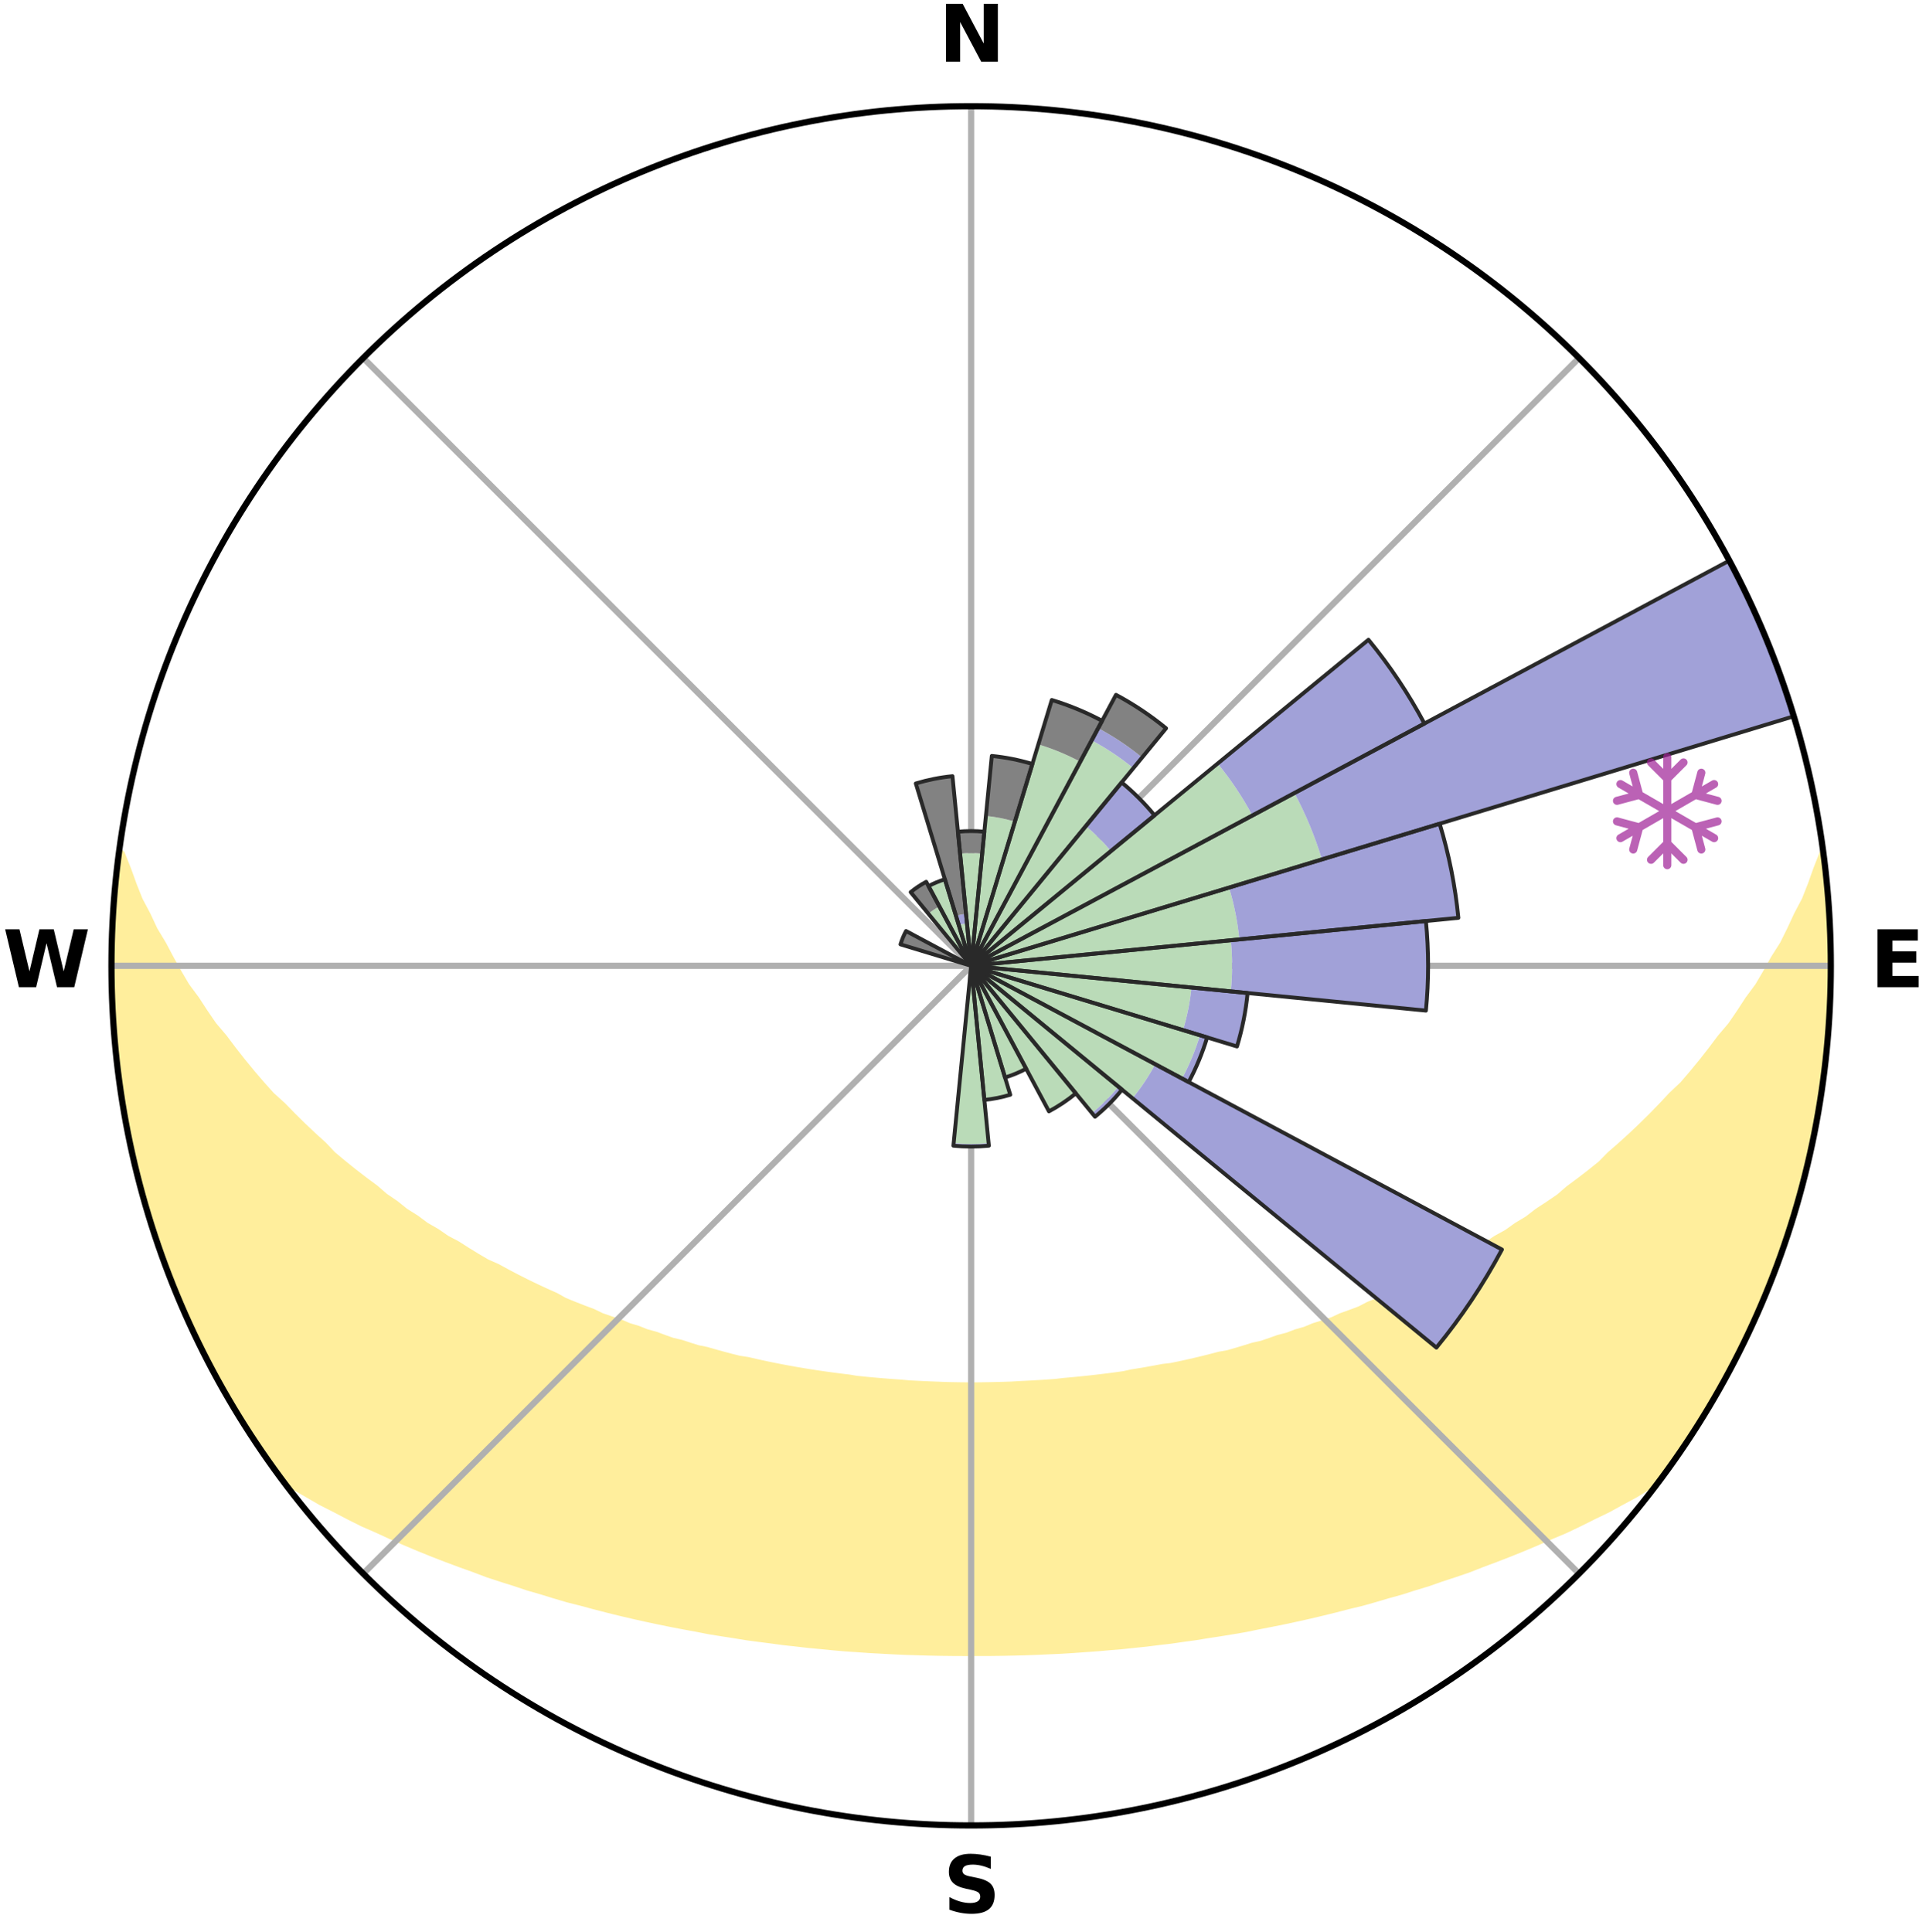 <?xml version="1.0" encoding="utf-8" standalone="no"?>
<!DOCTYPE svg PUBLIC "-//W3C//DTD SVG 1.1//EN"
  "http://www.w3.org/Graphics/SVG/1.1/DTD/svg11.dtd">
<svg xmlns:xlink="http://www.w3.org/1999/xlink" width="248.41pt" height="249.158pt" viewBox="0 0 248.41 249.158" xmlns="http://www.w3.org/2000/svg" version="1.1">
 <title>Ski Rose for Parc du Mont-Comi</title>
 <defs>
  <style type="text/css">*{stroke-linejoin: round; stroke-linecap: butt}</style>
 </defs>
 <g id="figure_1">
  <g id="patch_1">
   <path d="M 0 249.158 
L 248.41 249.158 
L 248.41 0 
L 0 0 
z
" style="fill: #ffffff"/>
  </g>
  <g id="axes_1">
   <g id="patch_2">
    <path d="M 236.135 124.579 
C 236.135 110.018 233.267 95.599 227.695 82.147 
C 222.122 68.695 213.955 56.471 203.659 46.175 
C 193.363 35.879 181.139 27.711 167.687 22.139 
C 154.235 16.567 139.815 13.699 125.255 13.699 
C 110.694 13.699 96.275 16.567 82.823 22.139 
C 69.371 27.711 57.147 35.879 46.851 46.175 
C 36.555 56.471 28.387 68.695 22.815 82.147 
C 17.243 95.599 14.375 110.018 14.375 124.579 
C 14.375 139.14 17.243 153.559 22.815 167.011 
C 28.387 180.463 36.555 192.687 46.851 202.983 
C 57.147 213.279 69.371 221.447 82.823 227.019 
C 96.275 232.591 110.694 235.459 125.255 235.459 
C 139.815 235.459 154.235 232.591 167.687 227.019 
C 181.139 221.447 193.363 213.279 203.659 202.983 
C 213.955 192.687 222.122 180.463 227.695 167.011 
C 233.267 153.559 236.135 139.14 236.135 124.579 
M 125.255 124.579 
C 125.255 124.579 125.255 124.579 125.255 124.579 
C 125.255 124.579 125.255 124.579 125.255 124.579 
C 125.255 124.579 125.255 124.579 125.255 124.579 
C 125.255 124.579 125.255 124.579 125.255 124.579 
C 125.255 124.579 125.255 124.579 125.255 124.579 
C 125.255 124.579 125.255 124.579 125.255 124.579 
C 125.255 124.579 125.255 124.579 125.255 124.579 
C 125.255 124.579 125.255 124.579 125.255 124.579 
C 125.255 124.579 125.255 124.579 125.255 124.579 
C 125.255 124.579 125.255 124.579 125.255 124.579 
C 125.255 124.579 125.255 124.579 125.255 124.579 
C 125.255 124.579 125.255 124.579 125.255 124.579 
C 125.255 124.579 125.255 124.579 125.255 124.579 
C 125.255 124.579 125.255 124.579 125.255 124.579 
C 125.255 124.579 125.255 124.579 125.255 124.579 
C 125.255 124.579 125.255 124.579 125.255 124.579 
z
" style="fill: #ffffff"/>
   </g>
   <g id="PolyCollection_1">
    <defs>
     <path id="m2c74ae1e49" d="M 235.162 -139.049 
L 235.162 -139.049 
L 234.362 -137.01 
L 233.653 -135.017 
L 232.877 -133.049 
L 231.849 -131.099 
L 230.965 -129.194 
L 230.037 -127.323 
L 228.869 -125.483 
L 227.865 -123.684 
L 226.827 -121.919 
L 225.555 -120.2 
L 224.455 -118.512 
L 223.326 -116.861 
L 221.97 -115.266 
L 220.789 -113.694 
L 219.585 -112.16 
L 218.358 -110.665 
L 217.111 -109.208 
L 215.647 -107.826 
L 214.362 -106.45 
L 213.061 -105.113 
L 211.743 -103.815 
L 210.412 -102.556 
L 209.067 -101.336 
L 207.711 -100.155 
L 206.529 -98.953 
L 205.151 -97.846 
L 203.764 -96.777 
L 202.371 -95.746 
L 201.148 -94.684 
L 199.743 -93.725 
L 198.334 -92.804 
L 197.091 -91.842 
L 195.676 -90.99 
L 194.424 -90.093 
L 193.007 -89.309 
L 191.75 -88.475 
L 190.49 -87.671 
L 189.076 -86.985 
L 187.816 -86.242 
L 186.555 -85.526 
L 185.295 -84.839 
L 184.037 -84.18 
L 182.78 -83.547 
L 181.525 -82.941 
L 180.274 -82.361 
L 179.028 -81.806 
L 177.785 -81.276 
L 176.548 -80.77 
L 175.431 -80.187 
L 174.203 -79.727 
L 172.981 -79.288 
L 171.871 -78.77 
L 170.661 -78.374 
L 169.459 -77.998 
L 168.359 -77.539 
L 167.171 -77.201 
L 166.078 -76.781 
L 164.906 -76.478 
L 163.822 -76.093 
L 162.742 -75.725 
L 161.593 -75.471 
L 160.523 -75.135 
L 159.457 -74.815 
L 158.395 -74.51 
L 157.278 -74.312 
L 156.228 -74.035 
L 155.182 -73.772 
L 154.141 -73.523 
L 153.105 -73.286 
L 152.073 -73.062 
L 151.046 -72.85 
L 149.987 -72.728 
L 148.972 -72.536 
L 147.963 -72.355 
L 146.957 -72.184 
L 145.957 -72.023 
L 144.986 -71.806 
L 143.992 -71.666 
L 143.003 -71.535 
L 142.018 -71.413 
L 141.037 -71.298 
L 140.06 -71.192 
L 139.087 -71.093 
L 138.118 -71.001 
L 137.152 -70.915 
L 136.197 -70.798 
L 135.235 -70.729 
L 134.277 -70.666 
L 133.321 -70.609 
L 132.367 -70.558 
L 131.415 -70.513 
L 130.466 -70.454 
L 129.517 -70.423 
L 128.569 -70.398 
L 127.621 -70.377 
L 126.675 -70.362 
L 125.728 -70.35 
L 124.782 -70.351 
L 123.835 -70.362 
L 122.888 -70.378 
L 121.941 -70.399 
L 120.994 -70.44 
L 120.045 -70.476 
L 119.095 -70.516 
L 118.143 -70.562 
L 117.19 -70.614 
L 116.239 -70.703 
L 115.282 -70.77 
L 114.322 -70.842 
L 113.359 -70.922 
L 112.393 -71.007 
L 111.424 -71.1 
L 110.451 -71.2 
L 109.491 -71.361 
L 108.512 -71.479 
L 107.53 -71.605 
L 106.543 -71.739 
L 105.552 -71.882 
L 104.557 -72.034 
L 103.557 -72.195 
L 102.552 -72.366 
L 101.543 -72.548 
L 100.529 -72.74 
L 99.51 -72.943 
L 98.487 -73.158 
L 97.458 -73.384 
L 96.425 -73.623 
L 95.336 -73.787 
L 94.291 -74.05 
L 93.241 -74.328 
L 92.187 -74.619 
L 91.129 -74.925 
L 89.998 -75.151 
L 88.929 -75.487 
L 87.856 -75.84 
L 86.701 -76.11 
L 85.618 -76.496 
L 84.532 -76.899 
L 83.355 -77.219 
L 82.26 -77.659 
L 81.068 -78.016 
L 79.967 -78.494 
L 78.762 -78.89 
L 77.549 -79.308 
L 76.438 -79.847 
L 75.215 -80.307 
L 73.984 -80.79 
L 72.749 -81.296 
L 71.631 -81.925 
L 70.389 -82.479 
L 69.143 -83.058 
L 67.893 -83.663 
L 66.641 -84.295 
L 65.386 -84.953 
L 64.131 -85.639 
L 62.727 -86.262 
L 61.468 -87.006 
L 60.21 -87.778 
L 58.954 -88.581 
L 57.541 -89.33 
L 56.289 -90.194 
L 54.875 -91.01 
L 53.63 -91.938 
L 52.221 -92.823 
L 50.987 -93.816 
L 49.585 -94.772 
L 48.366 -95.832 
L 46.977 -96.859 
L 45.595 -97.925 
L 44.22 -99.029 
L 42.855 -100.171 
L 41.689 -101.404 
L 40.348 -102.621 
L 39.021 -103.876 
L 37.707 -105.17 
L 36.409 -106.503 
L 34.931 -107.839 
L 33.667 -109.253 
L 32.422 -110.705 
L 31.199 -112.196 
L 29.998 -113.726 
L 28.82 -115.293 
L 27.467 -116.883 
L 26.34 -118.529 
L 25.242 -120.212 
L 23.973 -121.927 
L 22.936 -123.686 
L 21.933 -125.481 
L 20.966 -127.31 
L 19.84 -129.182 
L 18.954 -131.081 
L 17.923 -133.026 
L 17.142 -134.989 
L 16.425 -136.979 
L 15.612 -139.014 
L 15.444 -139.036 
L 15.444 -139.036 
L 15.129 -137.126 
L 14.935 -135.202 
L 14.775 -133.274 
L 14.647 -131.344 
L 14.551 -129.412 
L 14.572 -127.477 
L 14.455 -125.546 
L 14.458 -123.612 
L 14.493 -121.679 
L 14.56 -119.746 
L 14.658 -117.815 
L 14.875 -115.892 
L 14.955 -113.958 
L 15.149 -112.034 
L 15.372 -110.113 
L 15.626 -108.195 
L 15.91 -106.281 
L 16.318 -104.389 
L 16.664 -102.486 
L 17.039 -100.588 
L 17.446 -98.696 
L 17.978 -96.835 
L 18.446 -94.958 
L 18.945 -93.089 
L 19.57 -91.257 
L 20.131 -89.405 
L 20.778 -87.582 
L 21.4 -85.749 
L 22.147 -83.964 
L 22.832 -82.154 
L 23.601 -80.379 
L 24.439 -78.635 
L 25.219 -76.864 
L 26.033 -75.109 
L 26.935 -73.397 
L 27.819 -71.676 
L 28.798 -70.006 
L 29.758 -68.327 
L 30.764 -66.675 
L 31.761 -65.017 
L 32.814 -63.394 
L 33.881 -61.78 
L 34.991 -60.194 
L 36.129 -58.629 
L 37.869 -57.526 
L 39.667 -56.5 
L 41.429 -55.478 
L 43.26 -54.549 
L 45.045 -53.615 
L 46.835 -52.721 
L 48.681 -51.914 
L 50.474 -51.092 
L 52.266 -50.305 
L 54.055 -49.55 
L 55.841 -48.827 
L 57.623 -48.136 
L 59.401 -47.474 
L 61.172 -46.841 
L 62.897 -46.185 
L 64.658 -45.607 
L 66.411 -45.056 
L 68.122 -44.482 
L 69.862 -43.981 
L 71.56 -43.456 
L 73.255 -42.956 
L 74.972 -42.525 
L 76.653 -42.069 
L 78.329 -41.637 
L 79.997 -41.225 
L 81.66 -40.835 
L 83.316 -40.463 
L 84.966 -40.113 
L 86.609 -39.778 
L 88.246 -39.465 
L 89.876 -39.167 
L 91.486 -38.851 
L 93.105 -38.59 
L 94.717 -38.342 
L 96.312 -38.079 
L 97.914 -37.865 
L 99.509 -37.662 
L 101.091 -37.448 
L 102.677 -37.277 
L 104.251 -37.094 
L 105.827 -36.946 
L 107.394 -36.792 
L 108.959 -36.653 
L 110.524 -36.548 
L 112.082 -36.437 
L 113.639 -36.352 
L 115.193 -36.267 
L 116.744 -36.196 
L 118.295 -36.149 
L 119.843 -36.103 
L 121.391 -36.071 
L 122.937 -36.054 
L 124.482 -36.047 
L 126.027 -36.049 
L 127.573 -36.052 
L 129.119 -36.071 
L 130.666 -36.103 
L 132.215 -36.142 
L 133.765 -36.2 
L 135.316 -36.271 
L 136.872 -36.341 
L 138.428 -36.438 
L 139.986 -36.55 
L 141.55 -36.66 
L 143.114 -36.799 
L 144.686 -36.929 
L 146.257 -37.097 
L 147.838 -37.258 
L 149.416 -37.456 
L 151.007 -37.64 
L 152.594 -37.87 
L 154.194 -38.088 
L 155.79 -38.351 
L 157.403 -38.596 
L 159.02 -38.861 
L 160.646 -39.138 
L 162.26 -39.472 
L 163.896 -39.789 
L 165.54 -40.12 
L 167.188 -40.474 
L 168.845 -40.843 
L 170.506 -41.236 
L 172.176 -41.646 
L 173.85 -42.081 
L 175.559 -42.49 
L 177.248 -42.965 
L 178.941 -43.468 
L 180.673 -43.945 
L 182.38 -44.492 
L 184.127 -45.018 
L 185.842 -45.62 
L 187.602 -46.198 
L 189.369 -46.802 
L 191.101 -47.484 
L 192.877 -48.146 
L 194.659 -48.838 
L 196.445 -49.56 
L 198.234 -50.315 
L 200.025 -51.102 
L 201.868 -51.876 
L 203.661 -52.733 
L 205.451 -53.628 
L 207.293 -54.512 
L 209.069 -55.488 
L 210.885 -56.465 
L 212.626 -57.536 
L 214.362 -58.643 
L 215.522 -60.192 
L 216.633 -61.777 
L 217.715 -63.381 
L 218.749 -65.017 
L 219.768 -66.661 
L 220.781 -68.31 
L 221.638 -70.048 
L 222.693 -71.675 
L 223.543 -73.413 
L 224.455 -75.12 
L 225.259 -76.879 
L 226.114 -78.615 
L 226.926 -80.371 
L 227.67 -82.157 
L 228.367 -83.962 
L 229.017 -85.784 
L 229.727 -87.584 
L 230.403 -89.397 
L 230.966 -91.248 
L 231.566 -93.088 
L 232.028 -94.968 
L 232.574 -96.824 
L 233.061 -98.697 
L 233.365 -100.612 
L 233.789 -102.498 
L 234.172 -104.393 
L 234.512 -106.296 
L 234.818 -108.205 
L 235.086 -110.119 
L 235.316 -112.039 
L 235.513 -113.962 
L 235.669 -115.889 
L 235.786 -117.819 
L 235.866 -119.75 
L 236.093 -121.677 
L 236.102 -123.612 
L 236.089 -125.546 
L 236.029 -127.48 
L 235.934 -129.411 
L 235.806 -131.341 
L 235.658 -133.268 
L 235.464 -135.191 
L 235.419 -137.131 
L 235.162 -139.049 
z
" style="stroke: #ffee9c"/>
    </defs>
    <g clip-path="url(#p148866463d)">
     <use xlink:href="#m2c74ae1e49" x="0" y="249.158" style="fill: #ffee9c; stroke: #ffee9c"/>
    </g>
   </g>
   <g id="matplotlib.axis_1">
    <g id="xtick_1">
     <g id="line2d_1">
      <path d="M 125.255 124.579 
L 125.255 13.699 
" clip-path="url(#p148866463d)" style="fill: none; stroke: #b0b0b0; stroke-width: 0.8; stroke-linecap: square"/>
     </g>
     <g id="text_1">
      <!-- N -->
      <g transform="translate(121.07 7.958) scale(0.1 -0.1)">
       <defs>
        <path id="DejaVuSans-Bold-4e" d="M 588 4666 
L 1931 4666 
L 3628 1466 
L 3628 4666 
L 4769 4666 
L 4769 0 
L 3425 0 
L 1728 3200 
L 1728 0 
L 588 0 
L 588 4666 
z
" transform="scale(0.016)"/>
       </defs>
       <use xlink:href="#DejaVuSans-Bold-4e"/>
      </g>
     </g>
    </g>
    <g id="xtick_2">
     <g id="line2d_2">
      <path d="M 125.255 124.579 
L 203.659 46.175 
" clip-path="url(#p148866463d)" style="fill: none; stroke: #b0b0b0; stroke-width: 0.8; stroke-linecap: square"/>
     </g>
    </g>
    <g id="xtick_3">
     <g id="line2d_3">
      <path d="M 125.255 124.579 
L 236.135 124.579 
" clip-path="url(#p148866463d)" style="fill: none; stroke: #b0b0b0; stroke-width: 0.8; stroke-linecap: square"/>
     </g>
     <g id="text_2">
      <!-- E -->
      <g transform="translate(241.219 127.338) scale(0.1 -0.1)">
       <defs>
        <path id="DejaVuSans-Bold-45" d="M 588 4666 
L 3834 4666 
L 3834 3756 
L 1791 3756 
L 1791 2888 
L 3713 2888 
L 3713 1978 
L 1791 1978 
L 1791 909 
L 3903 909 
L 3903 0 
L 588 0 
L 588 4666 
z
" transform="scale(0.016)"/>
       </defs>
       <use xlink:href="#DejaVuSans-Bold-45"/>
      </g>
     </g>
    </g>
    <g id="xtick_4">
     <g id="line2d_4">
      <path d="M 125.255 124.579 
L 203.659 202.983 
" clip-path="url(#p148866463d)" style="fill: none; stroke: #b0b0b0; stroke-width: 0.8; stroke-linecap: square"/>
     </g>
    </g>
    <g id="xtick_5">
     <g id="line2d_5">
      <path d="M 125.255 124.579 
L 125.255 235.459 
" clip-path="url(#p148866463d)" style="fill: none; stroke: #b0b0b0; stroke-width: 0.8; stroke-linecap: square"/>
     </g>
     <g id="text_3">
      <!-- S -->
      <g transform="translate(121.654 246.718) scale(0.1 -0.1)">
       <defs>
        <path id="DejaVuSans-Bold-53" d="M 3834 4519 
L 3834 3531 
Q 3450 3703 3084 3790 
Q 2719 3878 2394 3878 
Q 1963 3878 1756 3759 
Q 1550 3641 1550 3391 
Q 1550 3203 1689 3098 
Q 1828 2994 2194 2919 
L 2706 2816 
Q 3484 2659 3812 2340 
Q 4141 2022 4141 1434 
Q 4141 663 3683 286 
Q 3225 -91 2284 -91 
Q 1841 -91 1394 -6 
Q 947 78 500 244 
L 500 1259 
Q 947 1022 1364 901 
Q 1781 781 2169 781 
Q 2563 781 2772 912 
Q 2981 1044 2981 1288 
Q 2981 1506 2839 1625 
Q 2697 1744 2272 1838 
L 1806 1941 
Q 1106 2091 782 2419 
Q 459 2747 459 3303 
Q 459 4000 909 4375 
Q 1359 4750 2203 4750 
Q 2588 4750 2994 4692 
Q 3400 4634 3834 4519 
z
" transform="scale(0.016)"/>
       </defs>
       <use xlink:href="#DejaVuSans-Bold-53"/>
      </g>
     </g>
    </g>
    <g id="xtick_6">
     <g id="line2d_6">
      <path d="M 125.255 124.579 
L 46.851 202.983 
" clip-path="url(#p148866463d)" style="fill: none; stroke: #b0b0b0; stroke-width: 0.8; stroke-linecap: square"/>
     </g>
    </g>
    <g id="xtick_7">
     <g id="line2d_7">
      <path d="M 125.255 124.579 
L 14.375 124.579 
" clip-path="url(#p148866463d)" style="fill: none; stroke: #b0b0b0; stroke-width: 0.8; stroke-linecap: square"/>
     </g>
     <g id="text_4">
      <!-- W -->
      <g transform="translate(0.36 127.338) scale(0.1 -0.1)">
       <defs>
        <path id="DejaVuSans-Bold-57" d="M 191 4666 
L 1344 4666 
L 2150 1275 
L 2950 4666 
L 4109 4666 
L 4909 1275 
L 5716 4666 
L 6859 4666 
L 5759 0 
L 4372 0 
L 3525 3547 
L 2688 0 
L 1300 0 
L 191 4666 
z
" transform="scale(0.016)"/>
       </defs>
       <use xlink:href="#DejaVuSans-Bold-57"/>
      </g>
     </g>
    </g>
    <g id="xtick_8">
     <g id="line2d_8">
      <path d="M 125.255 124.579 
L 46.851 46.175 
" clip-path="url(#p148866463d)" style="fill: none; stroke: #b0b0b0; stroke-width: 0.8; stroke-linecap: square"/>
     </g>
    </g>
   </g>
   <g id="matplotlib.axis_2"/>
   <g id="patch_3">
    <path d="M 125.255 124.579 
C 125.255 124.579 125.255 124.579 125.255 124.579 
C 125.255 124.579 125.255 124.579 125.255 124.579 
L 125.255 124.579 
C 125.255 124.579 125.255 124.579 125.255 124.579 
C 125.255 124.579 125.255 124.579 125.255 124.579 
z
" clip-path="url(#p148866463d)" style="fill: #d9d9d9"/>
   </g>
   <g id="patch_4">
    <path d="M 125.255 124.579 
C 125.255 124.579 125.255 124.579 125.255 124.579 
C 125.255 124.579 125.255 124.579 125.255 124.579 
L 125.255 124.579 
C 125.255 124.579 125.255 124.579 125.255 124.579 
C 125.255 124.579 125.255 124.579 125.255 124.579 
z
" clip-path="url(#p148866463d)" style="fill: #d9d9d9"/>
   </g>
   <g id="patch_5">
    <path d="M 125.255 124.579 
C 125.255 124.579 125.255 124.579 125.255 124.579 
C 125.255 124.579 125.255 124.579 125.255 124.579 
L 125.255 124.579 
C 125.255 124.579 125.255 124.579 125.255 124.579 
C 125.255 124.579 125.255 124.579 125.255 124.579 
z
" clip-path="url(#p148866463d)" style="fill: #d9d9d9"/>
   </g>
   <g id="patch_6">
    <path d="M 125.255 124.579 
C 125.255 124.579 125.255 124.579 125.255 124.579 
C 125.255 124.579 125.255 124.579 125.255 124.579 
L 125.255 124.579 
C 125.255 124.579 125.255 124.579 125.255 124.579 
C 125.255 124.579 125.255 124.579 125.255 124.579 
z
" clip-path="url(#p148866463d)" style="fill: #d9d9d9"/>
   </g>
   <g id="patch_7">
    <path d="M 125.255 124.579 
C 125.255 124.579 125.255 124.579 125.255 124.579 
C 125.255 124.579 125.255 124.579 125.255 124.579 
L 125.255 124.579 
C 125.255 124.579 125.255 124.579 125.255 124.579 
C 125.255 124.579 125.255 124.579 125.255 124.579 
z
" clip-path="url(#p148866463d)" style="fill: #d9d9d9"/>
   </g>
   <g id="patch_8">
    <path d="M 125.255 124.579 
C 125.255 124.579 125.255 124.579 125.255 124.579 
C 125.255 124.579 125.255 124.579 125.255 124.579 
L 125.255 124.579 
C 125.255 124.579 125.255 124.579 125.255 124.579 
C 125.255 124.579 125.255 124.579 125.255 124.579 
z
" clip-path="url(#p148866463d)" style="fill: #d9d9d9"/>
   </g>
   <g id="patch_9">
    <path d="M 125.255 124.579 
C 125.255 124.579 125.255 124.579 125.255 124.579 
C 125.255 124.579 125.255 124.579 125.255 124.579 
L 125.255 124.579 
C 125.255 124.579 125.255 124.579 125.255 124.579 
C 125.255 124.579 125.255 124.579 125.255 124.579 
z
" clip-path="url(#p148866463d)" style="fill: #d9d9d9"/>
   </g>
   <g id="patch_10">
    <path d="M 125.255 124.579 
C 125.255 124.579 125.255 124.579 125.255 124.579 
C 125.255 124.579 125.255 124.579 125.255 124.579 
L 125.255 124.579 
C 125.255 124.579 125.255 124.579 125.255 124.579 
C 125.255 124.579 125.255 124.579 125.255 124.579 
z
" clip-path="url(#p148866463d)" style="fill: #d9d9d9"/>
   </g>
   <g id="patch_11">
    <path d="M 125.255 124.579 
C 125.255 124.579 125.255 124.579 125.255 124.579 
C 125.255 124.579 125.255 124.579 125.255 124.579 
L 125.255 124.579 
C 125.255 124.579 125.255 124.579 125.255 124.579 
C 125.255 124.579 125.255 124.579 125.255 124.579 
z
" clip-path="url(#p148866463d)" style="fill: #d9d9d9"/>
   </g>
   <g id="patch_12">
    <path d="M 125.255 124.579 
C 125.255 124.579 125.255 124.579 125.255 124.579 
C 125.255 124.579 125.255 124.579 125.255 124.579 
L 125.255 124.579 
C 125.255 124.579 125.255 124.579 125.255 124.579 
C 125.255 124.579 125.255 124.579 125.255 124.579 
z
" clip-path="url(#p148866463d)" style="fill: #d9d9d9"/>
   </g>
   <g id="patch_13">
    <path d="M 125.255 124.579 
C 125.255 124.579 125.255 124.579 125.255 124.579 
C 125.255 124.579 125.255 124.579 125.255 124.579 
L 125.255 124.579 
C 125.255 124.579 125.255 124.579 125.255 124.579 
C 125.255 124.579 125.255 124.579 125.255 124.579 
z
" clip-path="url(#p148866463d)" style="fill: #d9d9d9"/>
   </g>
   <g id="patch_14">
    <path d="M 125.255 124.579 
C 125.255 124.579 125.255 124.579 125.255 124.579 
C 125.255 124.579 125.255 124.579 125.255 124.579 
L 125.255 124.579 
C 125.255 124.579 125.255 124.579 125.255 124.579 
C 125.255 124.579 125.255 124.579 125.255 124.579 
z
" clip-path="url(#p148866463d)" style="fill: #d9d9d9"/>
   </g>
   <g id="patch_15">
    <path d="M 125.255 124.579 
C 125.255 124.579 125.255 124.579 125.255 124.579 
C 125.255 124.579 125.255 124.579 125.255 124.579 
L 125.255 124.579 
C 125.255 124.579 125.255 124.579 125.255 124.579 
C 125.255 124.579 125.255 124.579 125.255 124.579 
z
" clip-path="url(#p148866463d)" style="fill: #d9d9d9"/>
   </g>
   <g id="patch_16">
    <path d="M 125.255 124.579 
C 125.255 124.579 125.255 124.579 125.255 124.579 
C 125.255 124.579 125.255 124.579 125.255 124.579 
L 125.255 124.579 
C 125.255 124.579 125.255 124.579 125.255 124.579 
C 125.255 124.579 125.255 124.579 125.255 124.579 
z
" clip-path="url(#p148866463d)" style="fill: #d9d9d9"/>
   </g>
   <g id="patch_17">
    <path d="M 125.255 124.579 
C 125.255 124.579 125.255 124.579 125.255 124.579 
C 125.255 124.579 125.255 124.579 125.255 124.579 
L 125.255 124.579 
C 125.255 124.579 125.255 124.579 125.255 124.579 
C 125.255 124.579 125.255 124.579 125.255 124.579 
z
" clip-path="url(#p148866463d)" style="fill: #d9d9d9"/>
   </g>
   <g id="patch_18">
    <path d="M 125.255 124.579 
C 125.255 124.579 125.255 124.579 125.255 124.579 
C 125.255 124.579 125.255 124.579 125.255 124.579 
L 125.255 124.579 
C 125.255 124.579 125.255 124.579 125.255 124.579 
C 125.255 124.579 125.255 124.579 125.255 124.579 
z
" clip-path="url(#p148866463d)" style="fill: #d9d9d9"/>
   </g>
   <g id="patch_19">
    <path d="M 125.255 124.579 
C 125.255 124.579 125.255 124.579 125.255 124.579 
C 125.255 124.579 125.255 124.579 125.255 124.579 
L 125.255 124.579 
C 125.255 124.579 125.255 124.579 125.255 124.579 
C 125.255 124.579 125.255 124.579 125.255 124.579 
z
" clip-path="url(#p148866463d)" style="fill: #d9d9d9"/>
   </g>
   <g id="patch_20">
    <path d="M 125.255 124.579 
C 125.255 124.579 125.255 124.579 125.255 124.579 
C 125.255 124.579 125.255 124.579 125.255 124.579 
L 125.255 124.579 
C 125.255 124.579 125.255 124.579 125.255 124.579 
C 125.255 124.579 125.255 124.579 125.255 124.579 
z
" clip-path="url(#p148866463d)" style="fill: #d9d9d9"/>
   </g>
   <g id="patch_21">
    <path d="M 125.255 124.579 
C 125.255 124.579 125.255 124.579 125.255 124.579 
C 125.255 124.579 125.255 124.579 125.255 124.579 
L 125.255 124.579 
C 125.255 124.579 125.255 124.579 125.255 124.579 
C 125.255 124.579 125.255 124.579 125.255 124.579 
z
" clip-path="url(#p148866463d)" style="fill: #d9d9d9"/>
   </g>
   <g id="patch_22">
    <path d="M 125.255 124.579 
C 125.255 124.579 125.255 124.579 125.255 124.579 
C 125.255 124.579 125.255 124.579 125.255 124.579 
L 125.255 124.579 
C 125.255 124.579 125.255 124.579 125.255 124.579 
C 125.255 124.579 125.255 124.579 125.255 124.579 
z
" clip-path="url(#p148866463d)" style="fill: #d9d9d9"/>
   </g>
   <g id="patch_23">
    <path d="M 125.255 124.579 
C 125.255 124.579 125.255 124.579 125.255 124.579 
C 125.255 124.579 125.255 124.579 125.255 124.579 
L 125.255 124.579 
C 125.255 124.579 125.255 124.579 125.255 124.579 
C 125.255 124.579 125.255 124.579 125.255 124.579 
z
" clip-path="url(#p148866463d)" style="fill: #d9d9d9"/>
   </g>
   <g id="patch_24">
    <path d="M 125.255 124.579 
C 125.255 124.579 125.255 124.579 125.255 124.579 
C 125.255 124.579 125.255 124.579 125.255 124.579 
L 125.255 124.579 
C 125.255 124.579 125.255 124.579 125.255 124.579 
C 125.255 124.579 125.255 124.579 125.255 124.579 
z
" clip-path="url(#p148866463d)" style="fill: #d9d9d9"/>
   </g>
   <g id="patch_25">
    <path d="M 125.255 124.579 
C 125.255 124.579 125.255 124.579 125.255 124.579 
C 125.255 124.579 125.255 124.579 125.255 124.579 
L 125.255 124.579 
C 125.255 124.579 125.255 124.579 125.255 124.579 
C 125.255 124.579 125.255 124.579 125.255 124.579 
z
" clip-path="url(#p148866463d)" style="fill: #d9d9d9"/>
   </g>
   <g id="patch_26">
    <path d="M 125.255 124.579 
C 125.255 124.579 125.255 124.579 125.255 124.579 
C 125.255 124.579 125.255 124.579 125.255 124.579 
L 125.255 124.579 
C 125.255 124.579 125.255 124.579 125.255 124.579 
C 125.255 124.579 125.255 124.579 125.255 124.579 
z
" clip-path="url(#p148866463d)" style="fill: #d9d9d9"/>
   </g>
   <g id="patch_27">
    <path d="M 125.255 124.579 
C 125.255 124.579 125.255 124.579 125.255 124.579 
C 125.255 124.579 125.255 124.579 125.255 124.579 
L 125.255 124.579 
C 125.255 124.579 125.255 124.579 125.255 124.579 
C 125.255 124.579 125.255 124.579 125.255 124.579 
z
" clip-path="url(#p148866463d)" style="fill: #d9d9d9"/>
   </g>
   <g id="patch_28">
    <path d="M 125.255 124.579 
C 125.255 124.579 125.255 124.579 125.255 124.579 
C 125.255 124.579 125.255 124.579 125.255 124.579 
L 125.255 124.579 
C 125.255 124.579 125.255 124.579 125.255 124.579 
C 125.255 124.579 125.255 124.579 125.255 124.579 
z
" clip-path="url(#p148866463d)" style="fill: #d9d9d9"/>
   </g>
   <g id="patch_29">
    <path d="M 125.255 124.579 
C 125.255 124.579 125.255 124.579 125.255 124.579 
C 125.255 124.579 125.255 124.579 125.255 124.579 
L 125.255 124.579 
C 125.255 124.579 125.255 124.579 125.255 124.579 
C 125.255 124.579 125.255 124.579 125.255 124.579 
z
" clip-path="url(#p148866463d)" style="fill: #d9d9d9"/>
   </g>
   <g id="patch_30">
    <path d="M 125.255 124.579 
C 125.255 124.579 125.255 124.579 125.255 124.579 
C 125.255 124.579 125.255 124.579 125.255 124.579 
L 125.255 124.579 
C 125.255 124.579 125.255 124.579 125.255 124.579 
C 125.255 124.579 125.255 124.579 125.255 124.579 
z
" clip-path="url(#p148866463d)" style="fill: #d9d9d9"/>
   </g>
   <g id="patch_31">
    <path d="M 125.255 124.579 
C 125.255 124.579 125.255 124.579 125.255 124.579 
C 125.255 124.579 125.255 124.579 125.255 124.579 
L 125.255 124.579 
C 125.255 124.579 125.255 124.579 125.255 124.579 
C 125.255 124.579 125.255 124.579 125.255 124.579 
z
" clip-path="url(#p148866463d)" style="fill: #d9d9d9"/>
   </g>
   <g id="patch_32">
    <path d="M 125.255 124.579 
C 125.255 124.579 125.255 124.579 125.255 124.579 
C 125.255 124.579 125.255 124.579 125.255 124.579 
L 125.255 124.579 
C 125.255 124.579 125.255 124.579 125.255 124.579 
C 125.255 124.579 125.255 124.579 125.255 124.579 
z
" clip-path="url(#p148866463d)" style="fill: #d9d9d9"/>
   </g>
   <g id="patch_33">
    <path d="M 125.255 124.579 
C 125.255 124.579 125.255 124.579 125.255 124.579 
C 125.255 124.579 125.255 124.579 125.255 124.579 
L 125.255 124.579 
C 125.255 124.579 125.255 124.579 125.255 124.579 
C 125.255 124.579 125.255 124.579 125.255 124.579 
z
" clip-path="url(#p148866463d)" style="fill: #d9d9d9"/>
   </g>
   <g id="patch_34">
    <path d="M 125.255 124.579 
C 125.255 124.579 125.255 124.579 125.255 124.579 
C 125.255 124.579 125.255 124.579 125.255 124.579 
L 125.255 124.579 
C 125.255 124.579 125.255 124.579 125.255 124.579 
C 125.255 124.579 125.255 124.579 125.255 124.579 
z
" clip-path="url(#p148866463d)" style="fill: #d9d9d9"/>
   </g>
   <g id="patch_35">
    <path d="M 125.255 124.579 
C 125.255 124.579 125.255 124.579 125.255 124.579 
C 125.255 124.579 125.255 124.579 125.255 124.579 
L 126.68 110.108 
C 126.206 110.061 125.731 110.038 125.255 110.038 
C 124.779 110.038 124.303 110.061 123.83 110.108 
z
" clip-path="url(#p148866463d)" style="fill: #badbb8"/>
   </g>
   <g id="patch_36">
    <path d="M 125.255 124.579 
C 125.255 124.579 125.255 124.579 125.255 124.579 
C 125.255 124.579 125.255 124.579 125.255 124.579 
L 130.896 105.984 
C 130.287 105.799 129.67 105.645 129.046 105.521 
C 128.422 105.397 127.792 105.303 127.159 105.241 
z
" clip-path="url(#p148866463d)" style="fill: #badbb8"/>
   </g>
   <g id="patch_37">
    <path d="M 125.255 124.579 
C 125.255 124.579 125.255 124.579 125.255 124.579 
C 125.255 124.579 125.255 124.579 125.255 124.579 
L 139.327 98.252 
C 138.465 97.792 137.581 97.374 136.679 97 
C 135.776 96.626 134.855 96.297 133.92 96.013 
z
" clip-path="url(#p148866463d)" style="fill: #badbb8"/>
   </g>
   <g id="patch_38">
    <path d="M 125.255 124.579 
C 125.255 124.579 125.255 124.579 125.255 124.579 
C 125.255 124.579 125.255 124.579 125.255 124.579 
L 146.175 99.088 
C 145.341 98.403 144.473 97.76 143.576 97.16 
C 142.678 96.56 141.752 96.005 140.8 95.496 
z
" clip-path="url(#p148866463d)" style="fill: #badbb8"/>
   </g>
   <g id="patch_39">
    <path d="M 125.255 124.579 
C 125.255 124.579 125.255 124.579 125.255 124.579 
C 125.255 124.579 125.255 124.579 125.255 124.579 
L 143.28 109.786 
C 142.796 109.196 142.283 108.63 141.743 108.091 
C 141.204 107.551 140.638 107.038 140.048 106.554 
z
" clip-path="url(#p148866463d)" style="fill: #badbb8"/>
   </g>
   <g id="patch_40">
    <path d="M 125.255 124.579 
C 125.255 124.579 125.255 124.579 125.255 124.579 
C 125.255 124.579 125.255 124.579 125.255 124.579 
L 161.528 105.191 
C 160.893 104.004 160.2 102.848 159.453 101.729 
C 158.705 100.61 157.902 99.528 157.048 98.487 
z
" clip-path="url(#p148866463d)" style="fill: #badbb8"/>
   </g>
   <g id="patch_41">
    <path d="M 125.255 124.579 
C 125.255 124.579 125.255 124.579 125.255 124.579 
C 125.255 124.579 125.255 124.579 125.255 124.579 
L 170.498 110.855 
C 170.049 109.374 169.528 107.916 168.935 106.486 
C 168.343 105.056 167.681 103.657 166.952 102.292 
z
" clip-path="url(#p148866463d)" style="fill: #badbb8"/>
   </g>
   <g id="patch_42">
    <path d="M 125.255 124.579 
C 125.255 124.579 125.255 124.579 125.255 124.579 
C 125.255 124.579 125.255 124.579 125.255 124.579 
L 159.848 121.172 
C 159.736 120.04 159.569 118.914 159.347 117.798 
C 159.125 116.682 158.849 115.577 158.519 114.489 
z
" clip-path="url(#p148866463d)" style="fill: #badbb8"/>
   </g>
   <g id="patch_43">
    <path d="M 125.255 124.579 
C 125.255 124.579 125.255 124.579 125.255 124.579 
C 125.255 124.579 125.255 124.579 125.255 124.579 
L 158.749 127.878 
C 158.857 126.782 158.912 125.681 158.912 124.579 
C 158.912 123.477 158.857 122.376 158.749 121.28 
z
" clip-path="url(#p148866463d)" style="fill: #badbb8"/>
   </g>
   <g id="patch_44">
    <path d="M 125.255 124.579 
C 125.255 124.579 125.255 124.579 125.255 124.579 
C 125.255 124.579 125.255 124.579 125.255 124.579 
L 152.584 132.869 
C 152.855 131.975 153.082 131.067 153.265 130.151 
C 153.447 129.234 153.584 128.309 153.676 127.378 
z
" clip-path="url(#p148866463d)" style="fill: #badbb8"/>
   </g>
   <g id="patch_45">
    <path d="M 125.255 124.579 
C 125.255 124.579 125.255 124.579 125.255 124.579 
C 125.255 124.579 125.255 124.579 125.255 124.579 
L 152.459 139.12 
C 152.935 138.23 153.367 137.316 153.754 136.384 
C 154.14 135.451 154.48 134.5 154.773 133.533 
z
" clip-path="url(#p148866463d)" style="fill: #badbb8"/>
   </g>
   <g id="patch_46">
    <path d="M 125.255 124.579 
C 125.255 124.579 125.255 124.579 125.255 124.579 
C 125.255 124.579 125.255 124.579 125.255 124.579 
L 146.068 141.66 
C 146.628 140.979 147.153 140.271 147.642 139.538 
C 148.132 138.805 148.585 138.049 149.001 137.272 
z
" clip-path="url(#p148866463d)" style="fill: #badbb8"/>
   </g>
   <g id="patch_47">
    <path d="M 125.255 124.579 
C 125.255 124.579 125.255 124.579 125.255 124.579 
C 125.255 124.579 125.255 124.579 125.255 124.579 
L 140.848 143.579 
C 141.47 143.069 142.066 142.528 142.635 141.959 
C 143.204 141.39 143.745 140.794 144.255 140.172 
z
" clip-path="url(#p148866463d)" style="fill: #badbb8"/>
   </g>
   <g id="patch_48">
    <path d="M 125.255 124.579 
C 125.255 124.579 125.255 124.579 125.255 124.579 
C 125.255 124.579 125.255 124.579 125.255 124.579 
L 135.289 143.352 
C 135.904 143.024 136.502 142.665 137.081 142.278 
C 137.66 141.891 138.22 141.476 138.759 141.034 
z
" clip-path="url(#p148866463d)" style="fill: #badbb8"/>
   </g>
   <g id="patch_49">
    <path d="M 125.255 124.579 
C 125.255 124.579 125.255 124.579 125.255 124.579 
C 125.255 124.579 125.255 124.579 125.255 124.579 
L 129.624 138.983 
C 130.096 138.84 130.56 138.674 131.015 138.485 
C 131.47 138.297 131.916 138.086 132.35 137.854 
z
" clip-path="url(#p148866463d)" style="fill: #badbb8"/>
   </g>
   <g id="patch_50">
    <path d="M 125.255 124.579 
C 125.255 124.579 125.255 124.579 125.255 124.579 
C 125.255 124.579 125.255 124.579 125.255 124.579 
L 126.958 141.876 
C 127.525 141.82 128.088 141.736 128.646 141.625 
C 129.204 141.514 129.756 141.376 130.3 141.211 
z
" clip-path="url(#p148866463d)" style="fill: #badbb8"/>
   </g>
   <g id="patch_51">
    <path d="M 125.255 124.579 
C 125.255 124.579 125.255 124.579 125.255 124.579 
C 125.255 124.579 125.255 124.579 125.255 124.579 
L 123.001 147.46 
C 123.75 147.534 124.502 147.571 125.255 147.571 
C 126.007 147.571 126.76 147.534 127.508 147.46 
z
" clip-path="url(#p148866463d)" style="fill: #badbb8"/>
   </g>
   <g id="patch_52">
    <path d="M 125.255 124.579 
C 125.255 124.579 125.255 124.579 125.255 124.579 
C 125.255 124.579 125.255 124.579 125.255 124.579 
L 125.255 124.579 
C 125.255 124.579 125.255 124.579 125.255 124.579 
C 125.255 124.579 125.255 124.579 125.255 124.579 
z
" clip-path="url(#p148866463d)" style="fill: #badbb8"/>
   </g>
   <g id="patch_53">
    <path d="M 125.255 124.579 
C 125.255 124.579 125.255 124.579 125.255 124.579 
C 125.255 124.579 125.255 124.579 125.255 124.579 
L 125.255 124.579 
C 125.255 124.579 125.255 124.579 125.255 124.579 
C 125.255 124.579 125.255 124.579 125.255 124.579 
z
" clip-path="url(#p148866463d)" style="fill: #badbb8"/>
   </g>
   <g id="patch_54">
    <path d="M 125.255 124.579 
C 125.255 124.579 125.255 124.579 125.255 124.579 
C 125.255 124.579 125.255 124.579 125.255 124.579 
L 125.255 124.579 
C 125.255 124.579 125.255 124.579 125.255 124.579 
C 125.255 124.579 125.255 124.579 125.255 124.579 
z
" clip-path="url(#p148866463d)" style="fill: #badbb8"/>
   </g>
   <g id="patch_55">
    <path d="M 125.255 124.579 
C 125.255 124.579 125.255 124.579 125.255 124.579 
C 125.255 124.579 125.255 124.579 125.255 124.579 
L 125.255 124.579 
C 125.255 124.579 125.255 124.579 125.255 124.579 
C 125.255 124.579 125.255 124.579 125.255 124.579 
z
" clip-path="url(#p148866463d)" style="fill: #badbb8"/>
   </g>
   <g id="patch_56">
    <path d="M 125.255 124.579 
C 125.255 124.579 125.255 124.579 125.255 124.579 
C 125.255 124.579 125.255 124.579 125.255 124.579 
L 125.255 124.579 
C 125.255 124.579 125.255 124.579 125.255 124.579 
C 125.255 124.579 125.255 124.579 125.255 124.579 
z
" clip-path="url(#p148866463d)" style="fill: #badbb8"/>
   </g>
   <g id="patch_57">
    <path d="M 125.255 124.579 
C 125.255 124.579 125.255 124.579 125.255 124.579 
C 125.255 124.579 125.255 124.579 125.255 124.579 
L 125.255 124.579 
C 125.255 124.579 125.255 124.579 125.255 124.579 
C 125.255 124.579 125.255 124.579 125.255 124.579 
z
" clip-path="url(#p148866463d)" style="fill: #badbb8"/>
   </g>
   <g id="patch_58">
    <path d="M 125.255 124.579 
C 125.255 124.579 125.255 124.579 125.255 124.579 
C 125.255 124.579 125.255 124.579 125.255 124.579 
L 125.255 124.579 
C 125.255 124.579 125.255 124.579 125.255 124.579 
C 125.255 124.579 125.255 124.579 125.255 124.579 
z
" clip-path="url(#p148866463d)" style="fill: #badbb8"/>
   </g>
   <g id="patch_59">
    <path d="M 125.255 124.579 
C 125.255 124.579 125.255 124.579 125.255 124.579 
C 125.255 124.579 125.255 124.579 125.255 124.579 
L 125.255 124.579 
C 125.255 124.579 125.255 124.579 125.255 124.579 
C 125.255 124.579 125.255 124.579 125.255 124.579 
z
" clip-path="url(#p148866463d)" style="fill: #badbb8"/>
   </g>
   <g id="patch_60">
    <path d="M 125.255 124.579 
C 125.255 124.579 125.255 124.579 125.255 124.579 
C 125.255 124.579 125.255 124.579 125.255 124.579 
L 125.255 124.579 
C 125.255 124.579 125.255 124.579 125.255 124.579 
C 125.255 124.579 125.255 124.579 125.255 124.579 
z
" clip-path="url(#p148866463d)" style="fill: #badbb8"/>
   </g>
   <g id="patch_61">
    <path d="M 125.255 124.579 
C 125.255 124.579 125.255 124.579 125.255 124.579 
C 125.255 124.579 125.255 124.579 125.255 124.579 
L 125.255 124.579 
C 125.255 124.579 125.255 124.579 125.255 124.579 
C 125.255 124.579 125.255 124.579 125.255 124.579 
z
" clip-path="url(#p148866463d)" style="fill: #badbb8"/>
   </g>
   <g id="patch_62">
    <path d="M 125.255 124.579 
C 125.255 124.579 125.255 124.579 125.255 124.579 
C 125.255 124.579 125.255 124.579 125.255 124.579 
L 125.255 124.579 
C 125.255 124.579 125.255 124.579 125.255 124.579 
C 125.255 124.579 125.255 124.579 125.255 124.579 
z
" clip-path="url(#p148866463d)" style="fill: #badbb8"/>
   </g>
   <g id="patch_63">
    <path d="M 125.255 124.579 
C 125.255 124.579 125.255 124.579 125.255 124.579 
C 125.255 124.579 125.255 124.579 125.255 124.579 
L 125.255 124.579 
C 125.255 124.579 125.255 124.579 125.255 124.579 
C 125.255 124.579 125.255 124.579 125.255 124.579 
z
" clip-path="url(#p148866463d)" style="fill: #badbb8"/>
   </g>
   <g id="patch_64">
    <path d="M 125.255 124.579 
C 125.255 124.579 125.255 124.579 125.255 124.579 
C 125.255 124.579 125.255 124.579 125.255 124.579 
L 121.158 116.915 
C 120.907 117.049 120.663 117.195 120.427 117.353 
C 120.19 117.512 119.962 117.681 119.742 117.862 
z
" clip-path="url(#p148866463d)" style="fill: #badbb8"/>
   </g>
   <g id="patch_65">
    <path d="M 125.255 124.579 
C 125.255 124.579 125.255 124.579 125.255 124.579 
C 125.255 124.579 125.255 124.579 125.255 124.579 
L 121.87 113.422 
C 121.505 113.533 121.146 113.661 120.793 113.808 
C 120.441 113.954 120.095 114.117 119.759 114.297 
z
" clip-path="url(#p148866463d)" style="fill: #badbb8"/>
   </g>
   <g id="patch_66">
    <path d="M 125.255 124.579 
C 125.255 124.579 125.255 124.579 125.255 124.579 
C 125.255 124.579 125.255 124.579 125.255 124.579 
L 124.716 119.109 
C 124.537 119.127 124.359 119.153 124.183 119.189 
C 124.006 119.224 123.832 119.267 123.659 119.32 
z
" clip-path="url(#p148866463d)" style="fill: #badbb8"/>
   </g>
   <g id="patch_67">
    <path d="M 123.83 110.108 
C 124.303 110.061 124.779 110.038 125.255 110.038 
C 125.731 110.038 126.206 110.061 126.68 110.108 
L 126.68 110.108 
C 126.206 110.061 125.731 110.038 125.255 110.038 
C 124.779 110.038 124.303 110.061 123.83 110.108 
z
" clip-path="url(#p148866463d)" style="fill: #a1a1d8"/>
   </g>
   <g id="patch_68">
    <path d="M 127.159 105.241 
C 127.792 105.303 128.422 105.397 129.046 105.521 
C 129.67 105.645 130.287 105.799 130.896 105.984 
L 130.896 105.984 
C 130.287 105.799 129.67 105.645 129.046 105.521 
C 128.422 105.397 127.792 105.303 127.159 105.241 
z
" clip-path="url(#p148866463d)" style="fill: #a1a1d8"/>
   </g>
   <g id="patch_69">
    <path d="M 133.92 96.013 
C 134.855 96.297 135.776 96.626 136.679 97 
C 137.581 97.374 138.465 97.792 139.327 98.252 
L 139.327 98.252 
C 138.465 97.792 137.581 97.374 136.679 97 
C 135.776 96.626 134.855 96.297 133.92 96.013 
z
" clip-path="url(#p148866463d)" style="fill: #a1a1d8"/>
   </g>
   <g id="patch_70">
    <path d="M 140.8 95.496 
C 141.752 96.005 142.678 96.56 143.576 97.16 
C 144.473 97.76 145.341 98.403 146.175 99.088 
L 147.307 97.709 
C 146.427 96.987 145.513 96.309 144.567 95.677 
C 143.621 95.045 142.644 94.459 141.641 93.923 
z
" clip-path="url(#p148866463d)" style="fill: #a1a1d8"/>
   </g>
   <g id="patch_71">
    <path d="M 140.048 106.554 
C 140.638 107.038 141.204 107.551 141.743 108.091 
C 142.283 108.63 142.796 109.196 143.28 109.786 
L 148.91 105.166 
C 148.274 104.392 147.601 103.649 146.893 102.941 
C 146.185 102.233 145.442 101.56 144.668 100.924 
z
" clip-path="url(#p148866463d)" style="fill: #a1a1d8"/>
   </g>
   <g id="patch_72">
    <path d="M 157.048 98.487 
C 157.902 99.528 158.705 100.61 159.453 101.729 
C 160.2 102.848 160.893 104.004 161.528 105.191 
L 183.723 93.327 
C 182.7 91.414 181.584 89.551 180.378 87.747 
C 179.172 85.943 177.879 84.199 176.502 82.521 
z
" clip-path="url(#p148866463d)" style="fill: #a1a1d8"/>
   </g>
   <g id="patch_73">
    <path d="M 166.952 102.292 
C 167.681 103.657 168.343 105.056 168.935 106.486 
C 169.528 107.916 170.049 109.374 170.498 110.855 
L 231.36 92.392 
C 230.307 88.919 229.083 85.5 227.695 82.147 
C 226.306 78.794 224.753 75.511 223.042 72.311 
z
" clip-path="url(#p148866463d)" style="fill: #a1a1d8"/>
   </g>
   <g id="patch_74">
    <path d="M 158.519 114.489 
C 158.849 115.577 159.125 116.682 159.347 117.798 
C 159.569 118.914 159.736 120.04 159.848 121.172 
L 188.096 118.39 
C 187.894 116.333 187.59 114.287 187.187 112.26 
C 186.784 110.233 186.281 108.227 185.681 106.249 
z
" clip-path="url(#p148866463d)" style="fill: #a1a1d8"/>
   </g>
   <g id="patch_75">
    <path d="M 158.749 121.28 
C 158.857 122.376 158.912 123.477 158.912 124.579 
C 158.912 125.681 158.857 126.782 158.749 127.878 
L 183.91 130.356 
C 184.099 128.436 184.194 126.508 184.194 124.579 
C 184.194 122.65 184.099 120.722 183.91 118.802 
z
" clip-path="url(#p148866463d)" style="fill: #a1a1d8"/>
   </g>
   <g id="patch_76">
    <path d="M 153.676 127.378 
C 153.584 128.309 153.447 129.234 153.265 130.151 
C 153.082 131.067 152.855 131.975 152.584 132.869 
L 159.542 134.98 
C 159.883 133.858 160.168 132.719 160.397 131.569 
C 160.625 130.419 160.798 129.258 160.913 128.091 
z
" clip-path="url(#p148866463d)" style="fill: #a1a1d8"/>
   </g>
   <g id="patch_77">
    <path d="M 154.773 133.533 
C 154.48 134.5 154.14 135.451 153.754 136.384 
C 153.367 137.316 152.935 138.23 152.459 139.12 
L 153.31 139.575 
C 153.801 138.656 154.246 137.715 154.644 136.753 
C 155.043 135.791 155.394 134.81 155.696 133.813 
z
" clip-path="url(#p148866463d)" style="fill: #a1a1d8"/>
   </g>
   <g id="patch_78">
    <path d="M 149.001 137.272 
C 148.585 138.049 148.132 138.805 147.642 139.538 
C 147.153 140.271 146.628 140.979 146.068 141.66 
L 185.263 173.827 
C 186.875 171.863 188.39 169.82 189.802 167.708 
C 191.213 165.595 192.52 163.414 193.718 161.173 
z
" clip-path="url(#p148866463d)" style="fill: #a1a1d8"/>
   </g>
   <g id="patch_79">
    <path d="M 144.255 140.172 
C 143.745 140.794 143.204 141.39 142.635 141.959 
C 142.066 142.528 141.47 143.069 140.848 143.579 
L 141.233 144.048 
C 141.87 143.525 142.481 142.971 143.064 142.389 
C 143.647 141.806 144.201 141.194 144.724 140.557 
z
" clip-path="url(#p148866463d)" style="fill: #a1a1d8"/>
   </g>
   <g id="patch_80">
    <path d="M 138.759 141.034 
C 138.22 141.476 137.66 141.891 137.081 142.278 
C 136.502 142.665 135.904 143.024 135.289 143.352 
L 135.289 143.352 
C 135.904 143.024 136.502 142.665 137.081 142.278 
C 137.66 141.891 138.22 141.476 138.759 141.034 
z
" clip-path="url(#p148866463d)" style="fill: #a1a1d8"/>
   </g>
   <g id="patch_81">
    <path d="M 132.35 137.854 
C 131.916 138.086 131.47 138.297 131.015 138.485 
C 130.56 138.674 130.096 138.84 129.624 138.983 
L 129.624 138.983 
C 130.096 138.84 130.56 138.674 131.015 138.485 
C 131.47 138.297 131.916 138.086 132.35 137.854 
z
" clip-path="url(#p148866463d)" style="fill: #a1a1d8"/>
   </g>
   <g id="patch_82">
    <path d="M 130.3 141.211 
C 129.756 141.376 129.204 141.514 128.646 141.625 
C 128.088 141.736 127.525 141.82 126.958 141.876 
L 126.958 141.876 
C 127.525 141.82 128.088 141.736 128.646 141.625 
C 129.204 141.514 129.756 141.376 130.3 141.211 
z
" clip-path="url(#p148866463d)" style="fill: #a1a1d8"/>
   </g>
   <g id="patch_83">
    <path d="M 127.508 147.46 
C 126.76 147.534 126.007 147.571 125.255 147.571 
C 124.502 147.571 123.75 147.534 123.001 147.46 
L 122.969 147.785 
C 123.729 147.86 124.492 147.897 125.255 147.897 
C 126.018 147.897 126.781 147.86 127.54 147.785 
z
" clip-path="url(#p148866463d)" style="fill: #a1a1d8"/>
   </g>
   <g id="patch_84">
    <path d="M 125.255 124.579 
C 125.255 124.579 125.255 124.579 125.255 124.579 
C 125.255 124.579 125.255 124.579 125.255 124.579 
L 125.255 124.579 
C 125.255 124.579 125.255 124.579 125.255 124.579 
C 125.255 124.579 125.255 124.579 125.255 124.579 
z
" clip-path="url(#p148866463d)" style="fill: #a1a1d8"/>
   </g>
   <g id="patch_85">
    <path d="M 125.255 124.579 
C 125.255 124.579 125.255 124.579 125.255 124.579 
C 125.255 124.579 125.255 124.579 125.255 124.579 
L 125.255 124.579 
C 125.255 124.579 125.255 124.579 125.255 124.579 
C 125.255 124.579 125.255 124.579 125.255 124.579 
z
" clip-path="url(#p148866463d)" style="fill: #a1a1d8"/>
   </g>
   <g id="patch_86">
    <path d="M 125.255 124.579 
C 125.255 124.579 125.255 124.579 125.255 124.579 
C 125.255 124.579 125.255 124.579 125.255 124.579 
L 125.255 124.579 
C 125.255 124.579 125.255 124.579 125.255 124.579 
C 125.255 124.579 125.255 124.579 125.255 124.579 
z
" clip-path="url(#p148866463d)" style="fill: #a1a1d8"/>
   </g>
   <g id="patch_87">
    <path d="M 125.255 124.579 
C 125.255 124.579 125.255 124.579 125.255 124.579 
C 125.255 124.579 125.255 124.579 125.255 124.579 
L 125.255 124.579 
C 125.255 124.579 125.255 124.579 125.255 124.579 
C 125.255 124.579 125.255 124.579 125.255 124.579 
z
" clip-path="url(#p148866463d)" style="fill: #a1a1d8"/>
   </g>
   <g id="patch_88">
    <path d="M 125.255 124.579 
C 125.255 124.579 125.255 124.579 125.255 124.579 
C 125.255 124.579 125.255 124.579 125.255 124.579 
L 125.255 124.579 
C 125.255 124.579 125.255 124.579 125.255 124.579 
C 125.255 124.579 125.255 124.579 125.255 124.579 
z
" clip-path="url(#p148866463d)" style="fill: #a1a1d8"/>
   </g>
   <g id="patch_89">
    <path d="M 125.255 124.579 
C 125.255 124.579 125.255 124.579 125.255 124.579 
C 125.255 124.579 125.255 124.579 125.255 124.579 
L 125.255 124.579 
C 125.255 124.579 125.255 124.579 125.255 124.579 
C 125.255 124.579 125.255 124.579 125.255 124.579 
z
" clip-path="url(#p148866463d)" style="fill: #a1a1d8"/>
   </g>
   <g id="patch_90">
    <path d="M 125.255 124.579 
C 125.255 124.579 125.255 124.579 125.255 124.579 
C 125.255 124.579 125.255 124.579 125.255 124.579 
L 125.255 124.579 
C 125.255 124.579 125.255 124.579 125.255 124.579 
C 125.255 124.579 125.255 124.579 125.255 124.579 
z
" clip-path="url(#p148866463d)" style="fill: #a1a1d8"/>
   </g>
   <g id="patch_91">
    <path d="M 125.255 124.579 
C 125.255 124.579 125.255 124.579 125.255 124.579 
C 125.255 124.579 125.255 124.579 125.255 124.579 
L 125.255 124.579 
C 125.255 124.579 125.255 124.579 125.255 124.579 
C 125.255 124.579 125.255 124.579 125.255 124.579 
z
" clip-path="url(#p148866463d)" style="fill: #a1a1d8"/>
   </g>
   <g id="patch_92">
    <path d="M 125.255 124.579 
C 125.255 124.579 125.255 124.579 125.255 124.579 
C 125.255 124.579 125.255 124.579 125.255 124.579 
L 125.255 124.579 
C 125.255 124.579 125.255 124.579 125.255 124.579 
C 125.255 124.579 125.255 124.579 125.255 124.579 
z
" clip-path="url(#p148866463d)" style="fill: #a1a1d8"/>
   </g>
   <g id="patch_93">
    <path d="M 125.255 124.579 
C 125.255 124.579 125.255 124.579 125.255 124.579 
C 125.255 124.579 125.255 124.579 125.255 124.579 
L 125.255 124.579 
C 125.255 124.579 125.255 124.579 125.255 124.579 
C 125.255 124.579 125.255 124.579 125.255 124.579 
z
" clip-path="url(#p148866463d)" style="fill: #a1a1d8"/>
   </g>
   <g id="patch_94">
    <path d="M 125.255 124.579 
C 125.255 124.579 125.255 124.579 125.255 124.579 
C 125.255 124.579 125.255 124.579 125.255 124.579 
L 125.255 124.579 
C 125.255 124.579 125.255 124.579 125.255 124.579 
C 125.255 124.579 125.255 124.579 125.255 124.579 
z
" clip-path="url(#p148866463d)" style="fill: #a1a1d8"/>
   </g>
   <g id="patch_95">
    <path d="M 125.255 124.579 
C 125.255 124.579 125.255 124.579 125.255 124.579 
C 125.255 124.579 125.255 124.579 125.255 124.579 
L 125.255 124.579 
C 125.255 124.579 125.255 124.579 125.255 124.579 
C 125.255 124.579 125.255 124.579 125.255 124.579 
z
" clip-path="url(#p148866463d)" style="fill: #a1a1d8"/>
   </g>
   <g id="patch_96">
    <path d="M 119.742 117.862 
C 119.962 117.681 120.19 117.512 120.427 117.353 
C 120.663 117.195 120.907 117.049 121.158 116.915 
L 121.158 116.915 
C 120.907 117.049 120.663 117.195 120.427 117.353 
C 120.19 117.512 119.962 117.681 119.742 117.862 
z
" clip-path="url(#p148866463d)" style="fill: #a1a1d8"/>
   </g>
   <g id="patch_97">
    <path d="M 119.759 114.297 
C 120.095 114.117 120.441 113.954 120.793 113.808 
C 121.146 113.661 121.505 113.533 121.87 113.422 
L 121.87 113.422 
C 121.505 113.533 121.146 113.661 120.793 113.808 
C 120.441 113.954 120.095 114.117 119.759 114.297 
z
" clip-path="url(#p148866463d)" style="fill: #a1a1d8"/>
   </g>
   <g id="patch_98">
    <path d="M 123.659 119.32 
C 123.832 119.267 124.006 119.224 124.183 119.189 
C 124.359 119.153 124.537 119.127 124.716 119.109 
L 124.595 117.88 
C 124.376 117.902 124.158 117.934 123.942 117.977 
C 123.726 118.02 123.512 118.074 123.301 118.138 
z
" clip-path="url(#p148866463d)" style="fill: #a1a1d8"/>
   </g>
   <g id="patch_99">
    <path d="M 123.83 110.108 
C 124.303 110.061 124.779 110.038 125.255 110.038 
C 125.731 110.038 126.206 110.061 126.68 110.108 
L 126.958 107.283 
C 126.392 107.227 125.824 107.199 125.255 107.199 
C 124.686 107.199 124.117 107.227 123.551 107.283 
z
" clip-path="url(#p148866463d)" style="fill: #828282"/>
   </g>
   <g id="patch_100">
    <path d="M 127.159 105.241 
C 127.792 105.303 128.422 105.397 129.046 105.521 
C 129.67 105.645 130.287 105.799 130.896 105.984 
L 133.152 98.546 
C 132.3 98.288 131.435 98.071 130.562 97.897 
C 129.689 97.724 128.807 97.593 127.921 97.506 
z
" clip-path="url(#p148866463d)" style="fill: #828282"/>
   </g>
   <g id="patch_101">
    <path d="M 133.92 96.013 
C 134.855 96.297 135.776 96.626 136.679 97 
C 137.581 97.374 138.465 97.792 139.327 98.252 
L 142.145 92.98 
C 141.111 92.427 140.05 91.925 138.967 91.476 
C 137.883 91.027 136.778 90.632 135.656 90.292 
z
" clip-path="url(#p148866463d)" style="fill: #828282"/>
   </g>
   <g id="patch_102">
    <path d="M 141.641 93.923 
C 142.644 94.459 143.621 95.045 144.567 95.677 
C 145.513 96.309 146.427 96.987 147.307 97.709 
L 150.398 93.942 
C 149.395 93.119 148.352 92.346 147.274 91.625 
C 146.195 90.905 145.082 90.237 143.938 89.626 
z
" clip-path="url(#p148866463d)" style="fill: #828282"/>
   </g>
   <g id="patch_103">
    <path d="M 144.668 100.924 
C 145.442 101.56 146.185 102.233 146.893 102.941 
C 147.601 103.649 148.274 104.392 148.91 105.166 
L 148.91 105.166 
C 148.274 104.392 147.601 103.649 146.893 102.941 
C 146.185 102.233 145.442 101.56 144.668 100.924 
z
" clip-path="url(#p148866463d)" style="fill: #828282"/>
   </g>
   <g id="patch_104">
    <path d="M 176.502 82.521 
C 177.879 84.199 179.172 85.943 180.378 87.747 
C 181.584 89.551 182.7 91.414 183.723 93.327 
L 183.723 93.327 
C 182.7 91.414 181.584 89.551 180.378 87.747 
C 179.172 85.943 177.879 84.199 176.502 82.521 
z
" clip-path="url(#p148866463d)" style="fill: #828282"/>
   </g>
   <g id="patch_105">
    <path d="M 223.042 72.311 
C 224.753 75.511 226.306 78.794 227.695 82.147 
C 229.083 85.5 230.307 88.919 231.36 92.392 
L 231.36 92.392 
C 230.307 88.919 229.083 85.5 227.695 82.147 
C 226.306 78.794 224.753 75.511 223.042 72.311 
z
" clip-path="url(#p148866463d)" style="fill: #828282"/>
   </g>
   <g id="patch_106">
    <path d="M 185.681 106.249 
C 186.281 108.227 186.784 110.233 187.187 112.26 
C 187.59 114.287 187.894 116.333 188.096 118.39 
L 188.096 118.39 
C 187.894 116.333 187.59 114.287 187.187 112.26 
C 186.784 110.233 186.281 108.227 185.681 106.249 
z
" clip-path="url(#p148866463d)" style="fill: #828282"/>
   </g>
   <g id="patch_107">
    <path d="M 183.91 118.802 
C 184.099 120.722 184.194 122.65 184.194 124.579 
C 184.194 126.508 184.099 128.436 183.91 130.356 
L 183.91 130.356 
C 184.099 128.436 184.194 126.508 184.194 124.579 
C 184.194 122.65 184.099 120.722 183.91 118.802 
z
" clip-path="url(#p148866463d)" style="fill: #828282"/>
   </g>
   <g id="patch_108">
    <path d="M 160.913 128.091 
C 160.798 129.258 160.625 130.419 160.397 131.569 
C 160.168 132.719 159.883 133.858 159.542 134.98 
L 159.542 134.98 
C 159.883 133.858 160.168 132.719 160.397 131.569 
C 160.625 130.419 160.798 129.258 160.913 128.091 
z
" clip-path="url(#p148866463d)" style="fill: #828282"/>
   </g>
   <g id="patch_109">
    <path d="M 155.696 133.813 
C 155.394 134.81 155.043 135.791 154.644 136.753 
C 154.246 137.715 153.801 138.656 153.31 139.575 
L 153.31 139.575 
C 153.801 138.656 154.246 137.715 154.644 136.753 
C 155.043 135.791 155.394 134.81 155.696 133.813 
z
" clip-path="url(#p148866463d)" style="fill: #828282"/>
   </g>
   <g id="patch_110">
    <path d="M 193.718 161.173 
C 192.52 163.414 191.213 165.595 189.802 167.708 
C 188.39 169.82 186.875 171.863 185.263 173.827 
L 185.263 173.827 
C 186.875 171.863 188.39 169.82 189.802 167.708 
C 191.213 165.595 192.52 163.414 193.718 161.173 
z
" clip-path="url(#p148866463d)" style="fill: #828282"/>
   </g>
   <g id="patch_111">
    <path d="M 144.724 140.557 
C 144.201 141.194 143.647 141.806 143.064 142.389 
C 142.481 142.971 141.87 143.525 141.233 144.048 
L 141.233 144.048 
C 141.87 143.525 142.481 142.971 143.064 142.389 
C 143.647 141.806 144.201 141.194 144.724 140.557 
z
" clip-path="url(#p148866463d)" style="fill: #828282"/>
   </g>
   <g id="patch_112">
    <path d="M 138.759 141.034 
C 138.22 141.476 137.66 141.891 137.081 142.278 
C 136.502 142.665 135.904 143.024 135.289 143.352 
L 135.289 143.352 
C 135.904 143.024 136.502 142.665 137.081 142.278 
C 137.66 141.891 138.22 141.476 138.759 141.034 
z
" clip-path="url(#p148866463d)" style="fill: #828282"/>
   </g>
   <g id="patch_113">
    <path d="M 132.35 137.854 
C 131.916 138.086 131.47 138.297 131.015 138.485 
C 130.56 138.674 130.096 138.84 129.624 138.983 
L 129.624 138.983 
C 130.096 138.84 130.56 138.674 131.015 138.485 
C 131.47 138.297 131.916 138.086 132.35 137.854 
z
" clip-path="url(#p148866463d)" style="fill: #828282"/>
   </g>
   <g id="patch_114">
    <path d="M 130.3 141.211 
C 129.756 141.376 129.204 141.514 128.646 141.625 
C 128.088 141.736 127.525 141.82 126.958 141.876 
L 126.958 141.876 
C 127.525 141.82 128.088 141.736 128.646 141.625 
C 129.204 141.514 129.756 141.376 130.3 141.211 
z
" clip-path="url(#p148866463d)" style="fill: #828282"/>
   </g>
   <g id="patch_115">
    <path d="M 127.54 147.785 
C 126.781 147.86 126.018 147.897 125.255 147.897 
C 124.492 147.897 123.729 147.86 122.969 147.785 
L 122.969 147.785 
C 123.729 147.86 124.492 147.897 125.255 147.897 
C 126.018 147.897 126.781 147.86 127.54 147.785 
z
" clip-path="url(#p148866463d)" style="fill: #828282"/>
   </g>
   <g id="patch_116">
    <path d="M 125.255 124.579 
C 125.255 124.579 125.255 124.579 125.255 124.579 
C 125.255 124.579 125.255 124.579 125.255 124.579 
L 125.255 124.579 
C 125.255 124.579 125.255 124.579 125.255 124.579 
C 125.255 124.579 125.255 124.579 125.255 124.579 
z
" clip-path="url(#p148866463d)" style="fill: #828282"/>
   </g>
   <g id="patch_117">
    <path d="M 125.255 124.579 
C 125.255 124.579 125.255 124.579 125.255 124.579 
C 125.255 124.579 125.255 124.579 125.255 124.579 
L 125.255 124.579 
C 125.255 124.579 125.255 124.579 125.255 124.579 
C 125.255 124.579 125.255 124.579 125.255 124.579 
z
" clip-path="url(#p148866463d)" style="fill: #828282"/>
   </g>
   <g id="patch_118">
    <path d="M 125.255 124.579 
C 125.255 124.579 125.255 124.579 125.255 124.579 
C 125.255 124.579 125.255 124.579 125.255 124.579 
L 125.255 124.579 
C 125.255 124.579 125.255 124.579 125.255 124.579 
C 125.255 124.579 125.255 124.579 125.255 124.579 
z
" clip-path="url(#p148866463d)" style="fill: #828282"/>
   </g>
   <g id="patch_119">
    <path d="M 125.255 124.579 
C 125.255 124.579 125.255 124.579 125.255 124.579 
C 125.255 124.579 125.255 124.579 125.255 124.579 
L 125.255 124.579 
C 125.255 124.579 125.255 124.579 125.255 124.579 
C 125.255 124.579 125.255 124.579 125.255 124.579 
z
" clip-path="url(#p148866463d)" style="fill: #828282"/>
   </g>
   <g id="patch_120">
    <path d="M 125.255 124.579 
C 125.255 124.579 125.255 124.579 125.255 124.579 
C 125.255 124.579 125.255 124.579 125.255 124.579 
L 125.255 124.579 
C 125.255 124.579 125.255 124.579 125.255 124.579 
C 125.255 124.579 125.255 124.579 125.255 124.579 
z
" clip-path="url(#p148866463d)" style="fill: #828282"/>
   </g>
   <g id="patch_121">
    <path d="M 125.255 124.579 
C 125.255 124.579 125.255 124.579 125.255 124.579 
C 125.255 124.579 125.255 124.579 125.255 124.579 
L 125.255 124.579 
C 125.255 124.579 125.255 124.579 125.255 124.579 
C 125.255 124.579 125.255 124.579 125.255 124.579 
z
" clip-path="url(#p148866463d)" style="fill: #828282"/>
   </g>
   <g id="patch_122">
    <path d="M 125.255 124.579 
C 125.255 124.579 125.255 124.579 125.255 124.579 
C 125.255 124.579 125.255 124.579 125.255 124.579 
L 125.255 124.579 
C 125.255 124.579 125.255 124.579 125.255 124.579 
C 125.255 124.579 125.255 124.579 125.255 124.579 
z
" clip-path="url(#p148866463d)" style="fill: #828282"/>
   </g>
   <g id="patch_123">
    <path d="M 125.255 124.579 
C 125.255 124.579 125.255 124.579 125.255 124.579 
C 125.255 124.579 125.255 124.579 125.255 124.579 
L 125.255 124.579 
C 125.255 124.579 125.255 124.579 125.255 124.579 
C 125.255 124.579 125.255 124.579 125.255 124.579 
z
" clip-path="url(#p148866463d)" style="fill: #828282"/>
   </g>
   <g id="patch_124">
    <path d="M 125.255 124.579 
C 125.255 124.579 125.255 124.579 125.255 124.579 
C 125.255 124.579 125.255 124.579 125.255 124.579 
L 125.255 124.579 
C 125.255 124.579 125.255 124.579 125.255 124.579 
C 125.255 124.579 125.255 124.579 125.255 124.579 
z
" clip-path="url(#p148866463d)" style="fill: #828282"/>
   </g>
   <g id="patch_125">
    <path d="M 125.255 124.579 
C 125.255 124.579 125.255 124.579 125.255 124.579 
C 125.255 124.579 125.255 124.579 125.255 124.579 
L 116.859 120.092 
C 116.712 120.366 116.579 120.648 116.46 120.936 
C 116.341 121.224 116.236 121.518 116.145 121.816 
z
" clip-path="url(#p148866463d)" style="fill: #828282"/>
   </g>
   <g id="patch_126">
    <path d="M 125.255 124.579 
C 125.255 124.579 125.255 124.579 125.255 124.579 
C 125.255 124.579 125.255 124.579 125.255 124.579 
L 125.255 124.579 
C 125.255 124.579 125.255 124.579 125.255 124.579 
C 125.255 124.579 125.255 124.579 125.255 124.579 
z
" clip-path="url(#p148866463d)" style="fill: #828282"/>
   </g>
   <g id="patch_127">
    <path d="M 125.255 124.579 
C 125.255 124.579 125.255 124.579 125.255 124.579 
C 125.255 124.579 125.255 124.579 125.255 124.579 
L 125.255 124.579 
C 125.255 124.579 125.255 124.579 125.255 124.579 
C 125.255 124.579 125.255 124.579 125.255 124.579 
z
" clip-path="url(#p148866463d)" style="fill: #828282"/>
   </g>
   <g id="patch_128">
    <path d="M 119.742 117.862 
C 119.962 117.681 120.19 117.512 120.427 117.353 
C 120.663 117.195 120.907 117.049 121.158 116.915 
L 119.462 113.741 
C 119.107 113.93 118.762 114.137 118.427 114.361 
C 118.093 114.584 117.769 114.824 117.458 115.079 
z
" clip-path="url(#p148866463d)" style="fill: #828282"/>
   </g>
   <g id="patch_129">
    <path d="M 119.759 114.297 
C 120.095 114.117 120.441 113.954 120.793 113.808 
C 121.146 113.661 121.505 113.533 121.87 113.422 
L 121.87 113.422 
C 121.505 113.533 121.146 113.661 120.793 113.808 
C 120.441 113.954 120.095 114.117 119.759 114.297 
z
" clip-path="url(#p148866463d)" style="fill: #828282"/>
   </g>
   <g id="patch_130">
    <path d="M 123.301 118.138 
C 123.512 118.074 123.726 118.02 123.942 117.977 
C 124.158 117.934 124.376 117.902 124.595 117.88 
L 122.846 100.118 
C 122.045 100.197 121.249 100.315 120.46 100.472 
C 119.671 100.629 118.89 100.825 118.12 101.058 
z
" clip-path="url(#p148866463d)" style="fill: #828282"/>
   </g>
   <g id="patch_131">
    <path d="M 125.255 124.579 
C 125.255 124.579 125.255 124.579 125.255 124.579 
C 125.255 124.579 125.255 124.579 125.255 124.579 
L 126.958 107.283 
C 126.392 107.227 125.824 107.199 125.255 107.199 
C 124.686 107.199 124.117 107.227 123.551 107.283 
L 125.255 124.579 
z
" clip-path="url(#p148866463d)" style="fill: none; stroke: #292929; stroke-width: 0.5; stroke-linejoin: miter"/>
   </g>
   <g id="patch_132">
    <path d="M 125.255 124.579 
C 125.255 124.579 125.255 124.579 125.255 124.579 
C 125.255 124.579 125.255 124.579 125.255 124.579 
L 133.152 98.546 
C 132.3 98.288 131.435 98.071 130.562 97.897 
C 129.689 97.724 128.807 97.593 127.921 97.506 
L 125.255 124.579 
z
" clip-path="url(#p148866463d)" style="fill: none; stroke: #292929; stroke-width: 0.5; stroke-linejoin: miter"/>
   </g>
   <g id="patch_133">
    <path d="M 125.255 124.579 
C 125.255 124.579 125.255 124.579 125.255 124.579 
C 125.255 124.579 125.255 124.579 125.255 124.579 
L 142.145 92.98 
C 141.111 92.427 140.05 91.925 138.967 91.476 
C 137.883 91.027 136.778 90.632 135.656 90.292 
L 125.255 124.579 
z
" clip-path="url(#p148866463d)" style="fill: none; stroke: #292929; stroke-width: 0.5; stroke-linejoin: miter"/>
   </g>
   <g id="patch_134">
    <path d="M 125.255 124.579 
C 125.255 124.579 125.255 124.579 125.255 124.579 
C 125.255 124.579 125.255 124.579 125.255 124.579 
L 150.398 93.942 
C 149.395 93.119 148.352 92.346 147.274 91.625 
C 146.195 90.905 145.082 90.237 143.938 89.626 
L 125.255 124.579 
z
" clip-path="url(#p148866463d)" style="fill: none; stroke: #292929; stroke-width: 0.5; stroke-linejoin: miter"/>
   </g>
   <g id="patch_135">
    <path d="M 125.255 124.579 
C 125.255 124.579 125.255 124.579 125.255 124.579 
C 125.255 124.579 125.255 124.579 125.255 124.579 
L 148.91 105.166 
C 148.274 104.392 147.601 103.649 146.893 102.941 
C 146.185 102.233 145.442 101.56 144.668 100.924 
L 125.255 124.579 
z
" clip-path="url(#p148866463d)" style="fill: none; stroke: #292929; stroke-width: 0.5; stroke-linejoin: miter"/>
   </g>
   <g id="patch_136">
    <path d="M 125.255 124.579 
C 125.255 124.579 125.255 124.579 125.255 124.579 
C 125.255 124.579 125.255 124.579 125.255 124.579 
L 183.723 93.327 
C 182.7 91.414 181.584 89.551 180.378 87.747 
C 179.172 85.943 177.879 84.199 176.502 82.521 
L 125.255 124.579 
z
" clip-path="url(#p148866463d)" style="fill: none; stroke: #292929; stroke-width: 0.5; stroke-linejoin: miter"/>
   </g>
   <g id="patch_137">
    <path d="M 125.255 124.579 
C 125.255 124.579 125.255 124.579 125.255 124.579 
C 125.255 124.579 125.255 124.579 125.255 124.579 
L 231.36 92.392 
C 230.307 88.919 229.083 85.5 227.695 82.147 
C 226.306 78.794 224.753 75.511 223.042 72.311 
L 125.255 124.579 
z
" clip-path="url(#p148866463d)" style="fill: none; stroke: #292929; stroke-width: 0.5; stroke-linejoin: miter"/>
   </g>
   <g id="patch_138">
    <path d="M 125.255 124.579 
C 125.255 124.579 125.255 124.579 125.255 124.579 
C 125.255 124.579 125.255 124.579 125.255 124.579 
L 188.096 118.39 
C 187.894 116.333 187.59 114.287 187.187 112.26 
C 186.784 110.233 186.281 108.227 185.681 106.249 
L 125.255 124.579 
z
" clip-path="url(#p148866463d)" style="fill: none; stroke: #292929; stroke-width: 0.5; stroke-linejoin: miter"/>
   </g>
   <g id="patch_139">
    <path d="M 125.255 124.579 
C 125.255 124.579 125.255 124.579 125.255 124.579 
C 125.255 124.579 125.255 124.579 125.255 124.579 
L 183.91 130.356 
C 184.099 128.436 184.194 126.508 184.194 124.579 
C 184.194 122.65 184.099 120.722 183.91 118.802 
L 125.255 124.579 
z
" clip-path="url(#p148866463d)" style="fill: none; stroke: #292929; stroke-width: 0.5; stroke-linejoin: miter"/>
   </g>
   <g id="patch_140">
    <path d="M 125.255 124.579 
C 125.255 124.579 125.255 124.579 125.255 124.579 
C 125.255 124.579 125.255 124.579 125.255 124.579 
L 159.542 134.98 
C 159.883 133.858 160.168 132.719 160.397 131.569 
C 160.625 130.419 160.798 129.258 160.913 128.091 
L 125.255 124.579 
z
" clip-path="url(#p148866463d)" style="fill: none; stroke: #292929; stroke-width: 0.5; stroke-linejoin: miter"/>
   </g>
   <g id="patch_141">
    <path d="M 125.255 124.579 
C 125.255 124.579 125.255 124.579 125.255 124.579 
C 125.255 124.579 125.255 124.579 125.255 124.579 
L 153.31 139.575 
C 153.801 138.656 154.246 137.715 154.644 136.753 
C 155.043 135.791 155.394 134.81 155.696 133.813 
L 125.255 124.579 
z
" clip-path="url(#p148866463d)" style="fill: none; stroke: #292929; stroke-width: 0.5; stroke-linejoin: miter"/>
   </g>
   <g id="patch_142">
    <path d="M 125.255 124.579 
C 125.255 124.579 125.255 124.579 125.255 124.579 
C 125.255 124.579 125.255 124.579 125.255 124.579 
L 185.263 173.827 
C 186.875 171.863 188.39 169.82 189.802 167.708 
C 191.213 165.595 192.52 163.414 193.718 161.173 
L 125.255 124.579 
z
" clip-path="url(#p148866463d)" style="fill: none; stroke: #292929; stroke-width: 0.5; stroke-linejoin: miter"/>
   </g>
   <g id="patch_143">
    <path d="M 125.255 124.579 
C 125.255 124.579 125.255 124.579 125.255 124.579 
C 125.255 124.579 125.255 124.579 125.255 124.579 
L 141.233 144.048 
C 141.87 143.525 142.481 142.971 143.064 142.389 
C 143.647 141.806 144.201 141.194 144.724 140.557 
L 125.255 124.579 
z
" clip-path="url(#p148866463d)" style="fill: none; stroke: #292929; stroke-width: 0.5; stroke-linejoin: miter"/>
   </g>
   <g id="patch_144">
    <path d="M 125.255 124.579 
C 125.255 124.579 125.255 124.579 125.255 124.579 
C 125.255 124.579 125.255 124.579 125.255 124.579 
L 135.289 143.352 
C 135.904 143.024 136.502 142.665 137.081 142.278 
C 137.66 141.891 138.22 141.476 138.759 141.034 
L 125.255 124.579 
z
" clip-path="url(#p148866463d)" style="fill: none; stroke: #292929; stroke-width: 0.5; stroke-linejoin: miter"/>
   </g>
   <g id="patch_145">
    <path d="M 125.255 124.579 
C 125.255 124.579 125.255 124.579 125.255 124.579 
C 125.255 124.579 125.255 124.579 125.255 124.579 
L 129.624 138.983 
C 130.096 138.84 130.56 138.674 131.015 138.485 
C 131.47 138.297 131.916 138.086 132.35 137.854 
L 125.255 124.579 
z
" clip-path="url(#p148866463d)" style="fill: none; stroke: #292929; stroke-width: 0.5; stroke-linejoin: miter"/>
   </g>
   <g id="patch_146">
    <path d="M 125.255 124.579 
C 125.255 124.579 125.255 124.579 125.255 124.579 
C 125.255 124.579 125.255 124.579 125.255 124.579 
L 126.958 141.876 
C 127.525 141.82 128.088 141.736 128.646 141.625 
C 129.204 141.514 129.756 141.376 130.3 141.211 
L 125.255 124.579 
z
" clip-path="url(#p148866463d)" style="fill: none; stroke: #292929; stroke-width: 0.5; stroke-linejoin: miter"/>
   </g>
   <g id="patch_147">
    <path d="M 125.255 124.579 
C 125.255 124.579 125.255 124.579 125.255 124.579 
C 125.255 124.579 125.255 124.579 125.255 124.579 
L 122.969 147.785 
C 123.729 147.86 124.492 147.897 125.255 147.897 
C 126.018 147.897 126.781 147.86 127.54 147.785 
L 125.255 124.579 
z
" clip-path="url(#p148866463d)" style="fill: none; stroke: #292929; stroke-width: 0.5; stroke-linejoin: miter"/>
   </g>
   <g id="patch_148">
    <path d="M 125.255 124.579 
C 125.255 124.579 125.255 124.579 125.255 124.579 
C 125.255 124.579 125.255 124.579 125.255 124.579 
L 125.255 124.579 
C 125.255 124.579 125.255 124.579 125.255 124.579 
C 125.255 124.579 125.255 124.579 125.255 124.579 
L 125.255 124.579 
z
" clip-path="url(#p148866463d)" style="fill: none; stroke: #292929; stroke-width: 0.5; stroke-linejoin: miter"/>
   </g>
   <g id="patch_149">
    <path d="M 125.255 124.579 
C 125.255 124.579 125.255 124.579 125.255 124.579 
C 125.255 124.579 125.255 124.579 125.255 124.579 
L 125.255 124.579 
C 125.255 124.579 125.255 124.579 125.255 124.579 
C 125.255 124.579 125.255 124.579 125.255 124.579 
L 125.255 124.579 
z
" clip-path="url(#p148866463d)" style="fill: none; stroke: #292929; stroke-width: 0.5; stroke-linejoin: miter"/>
   </g>
   <g id="patch_150">
    <path d="M 125.255 124.579 
C 125.255 124.579 125.255 124.579 125.255 124.579 
C 125.255 124.579 125.255 124.579 125.255 124.579 
L 125.255 124.579 
C 125.255 124.579 125.255 124.579 125.255 124.579 
C 125.255 124.579 125.255 124.579 125.255 124.579 
L 125.255 124.579 
z
" clip-path="url(#p148866463d)" style="fill: none; stroke: #292929; stroke-width: 0.5; stroke-linejoin: miter"/>
   </g>
   <g id="patch_151">
    <path d="M 125.255 124.579 
C 125.255 124.579 125.255 124.579 125.255 124.579 
C 125.255 124.579 125.255 124.579 125.255 124.579 
L 125.255 124.579 
C 125.255 124.579 125.255 124.579 125.255 124.579 
C 125.255 124.579 125.255 124.579 125.255 124.579 
L 125.255 124.579 
z
" clip-path="url(#p148866463d)" style="fill: none; stroke: #292929; stroke-width: 0.5; stroke-linejoin: miter"/>
   </g>
   <g id="patch_152">
    <path d="M 125.255 124.579 
C 125.255 124.579 125.255 124.579 125.255 124.579 
C 125.255 124.579 125.255 124.579 125.255 124.579 
L 125.255 124.579 
C 125.255 124.579 125.255 124.579 125.255 124.579 
C 125.255 124.579 125.255 124.579 125.255 124.579 
L 125.255 124.579 
z
" clip-path="url(#p148866463d)" style="fill: none; stroke: #292929; stroke-width: 0.5; stroke-linejoin: miter"/>
   </g>
   <g id="patch_153">
    <path d="M 125.255 124.579 
C 125.255 124.579 125.255 124.579 125.255 124.579 
C 125.255 124.579 125.255 124.579 125.255 124.579 
L 125.255 124.579 
C 125.255 124.579 125.255 124.579 125.255 124.579 
C 125.255 124.579 125.255 124.579 125.255 124.579 
L 125.255 124.579 
z
" clip-path="url(#p148866463d)" style="fill: none; stroke: #292929; stroke-width: 0.5; stroke-linejoin: miter"/>
   </g>
   <g id="patch_154">
    <path d="M 125.255 124.579 
C 125.255 124.579 125.255 124.579 125.255 124.579 
C 125.255 124.579 125.255 124.579 125.255 124.579 
L 125.255 124.579 
C 125.255 124.579 125.255 124.579 125.255 124.579 
C 125.255 124.579 125.255 124.579 125.255 124.579 
L 125.255 124.579 
z
" clip-path="url(#p148866463d)" style="fill: none; stroke: #292929; stroke-width: 0.5; stroke-linejoin: miter"/>
   </g>
   <g id="patch_155">
    <path d="M 125.255 124.579 
C 125.255 124.579 125.255 124.579 125.255 124.579 
C 125.255 124.579 125.255 124.579 125.255 124.579 
L 125.255 124.579 
C 125.255 124.579 125.255 124.579 125.255 124.579 
C 125.255 124.579 125.255 124.579 125.255 124.579 
L 125.255 124.579 
z
" clip-path="url(#p148866463d)" style="fill: none; stroke: #292929; stroke-width: 0.5; stroke-linejoin: miter"/>
   </g>
   <g id="patch_156">
    <path d="M 125.255 124.579 
C 125.255 124.579 125.255 124.579 125.255 124.579 
C 125.255 124.579 125.255 124.579 125.255 124.579 
L 125.255 124.579 
C 125.255 124.579 125.255 124.579 125.255 124.579 
C 125.255 124.579 125.255 124.579 125.255 124.579 
L 125.255 124.579 
z
" clip-path="url(#p148866463d)" style="fill: none; stroke: #292929; stroke-width: 0.5; stroke-linejoin: miter"/>
   </g>
   <g id="patch_157">
    <path d="M 125.255 124.579 
C 125.255 124.579 125.255 124.579 125.255 124.579 
C 125.255 124.579 125.255 124.579 125.255 124.579 
L 116.859 120.092 
C 116.712 120.366 116.579 120.648 116.46 120.936 
C 116.341 121.224 116.236 121.518 116.145 121.816 
L 125.255 124.579 
z
" clip-path="url(#p148866463d)" style="fill: none; stroke: #292929; stroke-width: 0.5; stroke-linejoin: miter"/>
   </g>
   <g id="patch_158">
    <path d="M 125.255 124.579 
C 125.255 124.579 125.255 124.579 125.255 124.579 
C 125.255 124.579 125.255 124.579 125.255 124.579 
L 125.255 124.579 
C 125.255 124.579 125.255 124.579 125.255 124.579 
C 125.255 124.579 125.255 124.579 125.255 124.579 
L 125.255 124.579 
z
" clip-path="url(#p148866463d)" style="fill: none; stroke: #292929; stroke-width: 0.5; stroke-linejoin: miter"/>
   </g>
   <g id="patch_159">
    <path d="M 125.255 124.579 
C 125.255 124.579 125.255 124.579 125.255 124.579 
C 125.255 124.579 125.255 124.579 125.255 124.579 
L 125.255 124.579 
C 125.255 124.579 125.255 124.579 125.255 124.579 
C 125.255 124.579 125.255 124.579 125.255 124.579 
L 125.255 124.579 
z
" clip-path="url(#p148866463d)" style="fill: none; stroke: #292929; stroke-width: 0.5; stroke-linejoin: miter"/>
   </g>
   <g id="patch_160">
    <path d="M 125.255 124.579 
C 125.255 124.579 125.255 124.579 125.255 124.579 
C 125.255 124.579 125.255 124.579 125.255 124.579 
L 119.462 113.741 
C 119.107 113.93 118.762 114.137 118.427 114.361 
C 118.093 114.584 117.769 114.824 117.458 115.079 
L 125.255 124.579 
z
" clip-path="url(#p148866463d)" style="fill: none; stroke: #292929; stroke-width: 0.5; stroke-linejoin: miter"/>
   </g>
   <g id="patch_161">
    <path d="M 125.255 124.579 
C 125.255 124.579 125.255 124.579 125.255 124.579 
C 125.255 124.579 125.255 124.579 125.255 124.579 
L 121.87 113.422 
C 121.505 113.533 121.146 113.661 120.793 113.808 
C 120.441 113.954 120.095 114.117 119.759 114.297 
L 125.255 124.579 
z
" clip-path="url(#p148866463d)" style="fill: none; stroke: #292929; stroke-width: 0.5; stroke-linejoin: miter"/>
   </g>
   <g id="patch_162">
    <path d="M 125.255 124.579 
C 125.255 124.579 125.255 124.579 125.255 124.579 
C 125.255 124.579 125.255 124.579 125.255 124.579 
L 122.846 100.118 
C 122.045 100.197 121.249 100.315 120.46 100.472 
C 119.671 100.629 118.89 100.825 118.12 101.058 
L 125.255 124.579 
z
" clip-path="url(#p148866463d)" style="fill: none; stroke: #292929; stroke-width: 0.5; stroke-linejoin: miter"/>
   </g>
   <g id="PathCollection_1">
    <defs>
     <path id="m41fe32690b" d="M 0.194 7.414 
L 0.194 7.414 
C 0.055 7.414 -0.078 7.359 -0.176 7.261 
C -0.274 7.163 -0.33 7.03 -0.33 6.891 
L -0.33 5.365 
L -1.528 6.564 
L -1.528 6.564 
C -1.577 6.613 -1.635 6.651 -1.698 6.678 
C -1.762 6.704 -1.83 6.718 -1.899 6.718 
C -1.968 6.718 -2.036 6.704 -2.1 6.678 
C -2.163 6.651 -2.221 6.613 -2.27 6.564 
L -2.27 6.564 
C -2.318 6.515 -2.357 6.458 -2.383 6.394 
C -2.41 6.33 -2.423 6.262 -2.423 6.193 
C -2.423 6.124 -2.41 6.056 -2.383 5.993 
C -2.357 5.929 -2.318 5.871 -2.27 5.823 
L -0.33 3.884 
L -0.33 0.821 
L -2.981 2.352 
L -3.692 5.001 
L -3.692 5.001 
C -3.728 5.135 -3.815 5.25 -3.935 5.319 
C -4.055 5.389 -4.198 5.408 -4.332 5.372 
L -4.332 5.372 
C -4.466 5.336 -4.581 5.249 -4.65 5.129 
C -4.719 5.009 -4.738 4.866 -4.703 4.732 
L -4.263 3.093 
L -5.586 3.856 
L -5.586 3.856 
C -5.645 3.89 -5.711 3.913 -5.779 3.922 
C -5.847 3.931 -5.916 3.926 -5.983 3.909 
C -6.049 3.891 -6.111 3.86 -6.166 3.818 
C -6.221 3.777 -6.266 3.724 -6.301 3.665 
L -6.301 3.665 
C -6.335 3.605 -6.358 3.54 -6.367 3.471 
C -6.375 3.403 -6.371 3.334 -6.353 3.267 
C -6.335 3.201 -6.304 3.139 -6.263 3.084 
C -6.221 3.03 -6.168 2.984 -6.109 2.95 
L -4.786 2.187 
L -6.425 1.747 
L -6.425 1.747 
C -6.559 1.711 -6.673 1.623 -6.743 1.503 
C -6.812 1.383 -6.831 1.24 -6.795 1.106 
L -6.795 1.106 
C -6.777 1.04 -6.747 0.978 -6.705 0.923 
C -6.663 0.869 -6.611 0.823 -6.551 0.789 
C -6.491 0.754 -6.426 0.732 -6.357 0.723 
C -6.289 0.715 -6.22 0.719 -6.154 0.737 
L -3.505 1.447 
L -0.852 -0.085 
L -3.504 -1.616 
L -6.154 -0.906 
L -6.154 -0.906 
C -6.22 -0.888 -6.289 -0.883 -6.358 -0.892 
C -6.426 -0.901 -6.492 -0.924 -6.551 -0.958 
C -6.611 -0.992 -6.663 -1.038 -6.705 -1.093 
C -6.747 -1.148 -6.778 -1.21 -6.795 -1.276 
L -6.795 -1.276 
C -6.831 -1.41 -6.812 -1.553 -6.743 -1.673 
C -6.673 -1.793 -6.559 -1.881 -6.425 -1.917 
L -4.786 -2.355 
L -6.109 -3.12 
L -6.109 -3.12 
C -6.229 -3.189 -6.316 -3.303 -6.352 -3.437 
C -6.388 -3.571 -6.37 -3.713 -6.301 -3.834 
L -6.301 -3.834 
C -6.266 -3.893 -6.221 -3.945 -6.166 -3.987 
C -6.112 -4.029 -6.049 -4.06 -5.983 -4.078 
C -5.917 -4.096 -5.847 -4.1 -5.779 -4.091 
C -5.711 -4.082 -5.645 -4.06 -5.586 -4.026 
L -4.263 -3.261 
L -4.703 -4.9 
L -4.703 -4.9 
C -4.738 -5.034 -4.719 -5.177 -4.65 -5.297 
C -4.581 -5.417 -4.466 -5.505 -4.332 -5.541 
L -4.332 -5.541 
C -4.198 -5.576 -4.056 -5.558 -3.936 -5.488 
C -3.816 -5.419 -3.728 -5.305 -3.692 -5.171 
L -2.982 -2.522 
L -0.329 -0.99 
L -0.329 -4.052 
L -2.269 -5.992 
L -2.269 -5.992 
C -2.318 -6.04 -2.357 -6.098 -2.383 -6.162 
C -2.41 -6.225 -2.423 -6.293 -2.423 -6.362 
C -2.423 -6.431 -2.41 -6.499 -2.383 -6.563 
C -2.357 -6.626 -2.318 -6.684 -2.269 -6.733 
L -2.269 -6.733 
C -2.221 -6.782 -2.163 -6.82 -2.1 -6.847 
C -2.036 -6.873 -1.968 -6.887 -1.899 -6.887 
C -1.83 -6.887 -1.762 -6.873 -1.698 -6.847 
C -1.635 -6.82 -1.577 -6.782 -1.528 -6.733 
L -0.329 -5.534 
L -0.329 -7.06 
L -0.329 -7.06 
C -0.329 -7.198 -0.274 -7.332 -0.176 -7.43 
C -0.078 -7.528 0.055 -7.583 0.194 -7.583 
L 0.194 -7.583 
C 0.332 -7.583 0.466 -7.528 0.564 -7.43 
C 0.662 -7.332 0.717 -7.198 0.717 -7.06 
L 0.717 -5.534 
L 1.916 -6.733 
L 1.916 -6.733 
C 1.964 -6.782 2.022 -6.82 2.086 -6.847 
C 2.149 -6.873 2.218 -6.887 2.286 -6.887 
C 2.355 -6.887 2.423 -6.873 2.487 -6.847 
C 2.551 -6.82 2.608 -6.782 2.657 -6.733 
L 2.657 -6.733 
C 2.706 -6.684 2.744 -6.626 2.771 -6.563 
C 2.797 -6.499 2.811 -6.431 2.811 -6.362 
C 2.811 -6.293 2.797 -6.225 2.771 -6.162 
C 2.744 -6.098 2.706 -6.04 2.657 -5.992 
L 0.717 -4.052 
L 0.717 -0.991 
L 3.369 -2.523 
L 4.079 -5.171 
L 4.079 -5.171 
C 4.115 -5.305 4.203 -5.419 4.323 -5.488 
C 4.443 -5.558 4.586 -5.576 4.72 -5.541 
L 4.72 -5.541 
C 4.854 -5.505 4.968 -5.417 5.038 -5.297 
C 5.107 -5.177 5.126 -5.034 5.09 -4.9 
L 4.65 -3.263 
L 5.973 -4.026 
L 5.973 -4.026 
C 6.033 -4.06 6.098 -4.082 6.167 -4.091 
C 6.235 -4.1 6.304 -4.096 6.37 -4.078 
C 6.437 -4.06 6.499 -4.029 6.554 -3.987 
C 6.608 -3.945 6.654 -3.893 6.688 -3.833 
L 6.688 -3.833 
C 6.757 -3.713 6.776 -3.571 6.74 -3.437 
C 6.704 -3.303 6.616 -3.189 6.496 -3.12 
L 5.173 -2.355 
L 6.812 -1.917 
L 6.812 -1.917 
C 6.946 -1.881 7.061 -1.793 7.13 -1.673 
C 7.2 -1.553 7.219 -1.41 7.183 -1.276 
L 7.183 -1.276 
C 7.165 -1.21 7.134 -1.147 7.093 -1.093 
C 7.051 -1.038 6.998 -0.992 6.939 -0.958 
C 6.879 -0.923 6.813 -0.901 6.745 -0.892 
C 6.677 -0.883 6.608 -0.888 6.541 -0.906 
L 3.891 -1.616 
L 1.239 -0.085 
L 3.893 1.447 
L 6.541 0.737 
L 6.541 0.737 
C 6.675 0.701 6.818 0.72 6.938 0.789 
C 7.058 0.859 7.145 0.973 7.181 1.106 
L 7.181 1.106 
C 7.217 1.24 7.198 1.383 7.129 1.503 
C 7.06 1.623 6.946 1.711 6.812 1.747 
L 5.173 2.187 
L 6.496 2.95 
L 6.496 2.95 
C 6.556 2.984 6.608 3.03 6.65 3.085 
C 6.691 3.139 6.722 3.201 6.74 3.268 
C 6.758 3.334 6.762 3.404 6.753 3.472 
C 6.744 3.54 6.721 3.606 6.687 3.665 
L 6.687 3.665 
C 6.617 3.785 6.503 3.872 6.369 3.908 
C 6.236 3.944 6.093 3.925 5.973 3.856 
L 4.65 3.091 
L 5.089 4.732 
L 5.089 4.732 
C 5.125 4.866 5.106 5.008 5.037 5.128 
C 4.967 5.248 4.853 5.336 4.72 5.372 
L 4.72 5.372 
C 4.586 5.408 4.443 5.389 4.323 5.319 
C 4.203 5.25 4.115 5.136 4.079 5.002 
L 3.368 2.352 
L 0.717 0.821 
L 0.717 3.884 
L 2.657 5.823 
L 2.657 5.823 
C 2.706 5.871 2.745 5.929 2.771 5.993 
C 2.797 6.056 2.811 6.125 2.811 6.193 
C 2.811 6.262 2.797 6.331 2.771 6.394 
C 2.745 6.458 2.706 6.515 2.657 6.564 
L 2.657 6.564 
C 2.608 6.613 2.551 6.652 2.487 6.678 
C 2.424 6.704 2.355 6.718 2.286 6.718 
C 2.218 6.718 2.149 6.704 2.086 6.678 
C 2.022 6.652 1.965 6.613 1.916 6.564 
L 0.717 5.365 
L 0.717 6.891 
L 0.717 6.891 
C 0.717 7.03 0.662 7.163 0.564 7.261 
C 0.466 7.359 0.333 7.414 0.194 7.414 
L 0.194 7.414 
z
"/>
    </defs>
    <g clip-path="url(#p148866463d)">
     <use xlink:href="#m41fe32690b" x="214.847" y="104.708" style="fill: #9e2096; fill-opacity: 0.7"/>
    </g>
   </g>
   <g id="patch_163">
    <path d="M 125.255 13.699 
C 110.694 13.699 96.275 16.567 82.823 22.139 
C 69.371 27.711 57.147 35.879 46.851 46.175 
C 36.555 56.471 28.387 68.695 22.815 82.147 
C 17.243 95.599 14.375 110.018 14.375 124.579 
C 14.375 139.14 17.243 153.559 22.815 167.011 
C 28.387 180.463 36.555 192.687 46.851 202.983 
C 57.147 213.279 69.371 221.447 82.823 227.019 
C 96.275 232.591 110.694 235.459 125.255 235.459 
C 139.815 235.459 154.235 232.591 167.687 227.019 
C 181.139 221.447 193.363 213.279 203.659 202.983 
C 213.955 192.687 222.122 180.463 227.695 167.011 
C 233.267 153.559 236.135 139.14 236.135 124.579 
C 236.135 110.018 233.267 95.599 227.695 82.147 
C 222.122 68.695 213.955 56.471 203.659 46.175 
C 193.363 35.879 181.139 27.711 167.687 22.139 
C 154.235 16.567 139.815 13.699 125.255 13.699 
" style="fill: none; stroke: #000000; stroke-width: 0.8; stroke-linejoin: miter; stroke-linecap: square"/>
   </g>
  </g>
 </g>
 <defs>
  <clipPath id="p148866463d">
   <path d="M 236.135 124.579 
C 236.135 110.018 233.267 95.599 227.695 82.147 
C 222.122 68.695 213.955 56.471 203.659 46.175 
C 193.363 35.879 181.139 27.711 167.687 22.139 
C 154.235 16.567 139.815 13.699 125.255 13.699 
C 110.694 13.699 96.275 16.567 82.823 22.139 
C 69.371 27.711 57.147 35.879 46.851 46.175 
C 36.555 56.471 28.387 68.695 22.815 82.147 
C 17.243 95.599 14.375 110.018 14.375 124.579 
C 14.375 139.14 17.243 153.559 22.815 167.011 
C 28.387 180.463 36.555 192.687 46.851 202.983 
C 57.147 213.279 69.371 221.447 82.823 227.019 
C 96.275 232.591 110.694 235.459 125.255 235.459 
C 139.815 235.459 154.235 232.591 167.687 227.019 
C 181.139 221.447 193.363 213.279 203.659 202.983 
C 213.955 192.687 222.122 180.463 227.695 167.011 
C 233.267 153.559 236.135 139.14 236.135 124.579 
M 125.255 124.579 
C 125.255 124.579 125.255 124.579 125.255 124.579 
C 125.255 124.579 125.255 124.579 125.255 124.579 
C 125.255 124.579 125.255 124.579 125.255 124.579 
C 125.255 124.579 125.255 124.579 125.255 124.579 
C 125.255 124.579 125.255 124.579 125.255 124.579 
C 125.255 124.579 125.255 124.579 125.255 124.579 
C 125.255 124.579 125.255 124.579 125.255 124.579 
C 125.255 124.579 125.255 124.579 125.255 124.579 
C 125.255 124.579 125.255 124.579 125.255 124.579 
C 125.255 124.579 125.255 124.579 125.255 124.579 
C 125.255 124.579 125.255 124.579 125.255 124.579 
C 125.255 124.579 125.255 124.579 125.255 124.579 
C 125.255 124.579 125.255 124.579 125.255 124.579 
C 125.255 124.579 125.255 124.579 125.255 124.579 
C 125.255 124.579 125.255 124.579 125.255 124.579 
C 125.255 124.579 125.255 124.579 125.255 124.579 
z
"/>
  </clipPath>
 </defs>
</svg>
